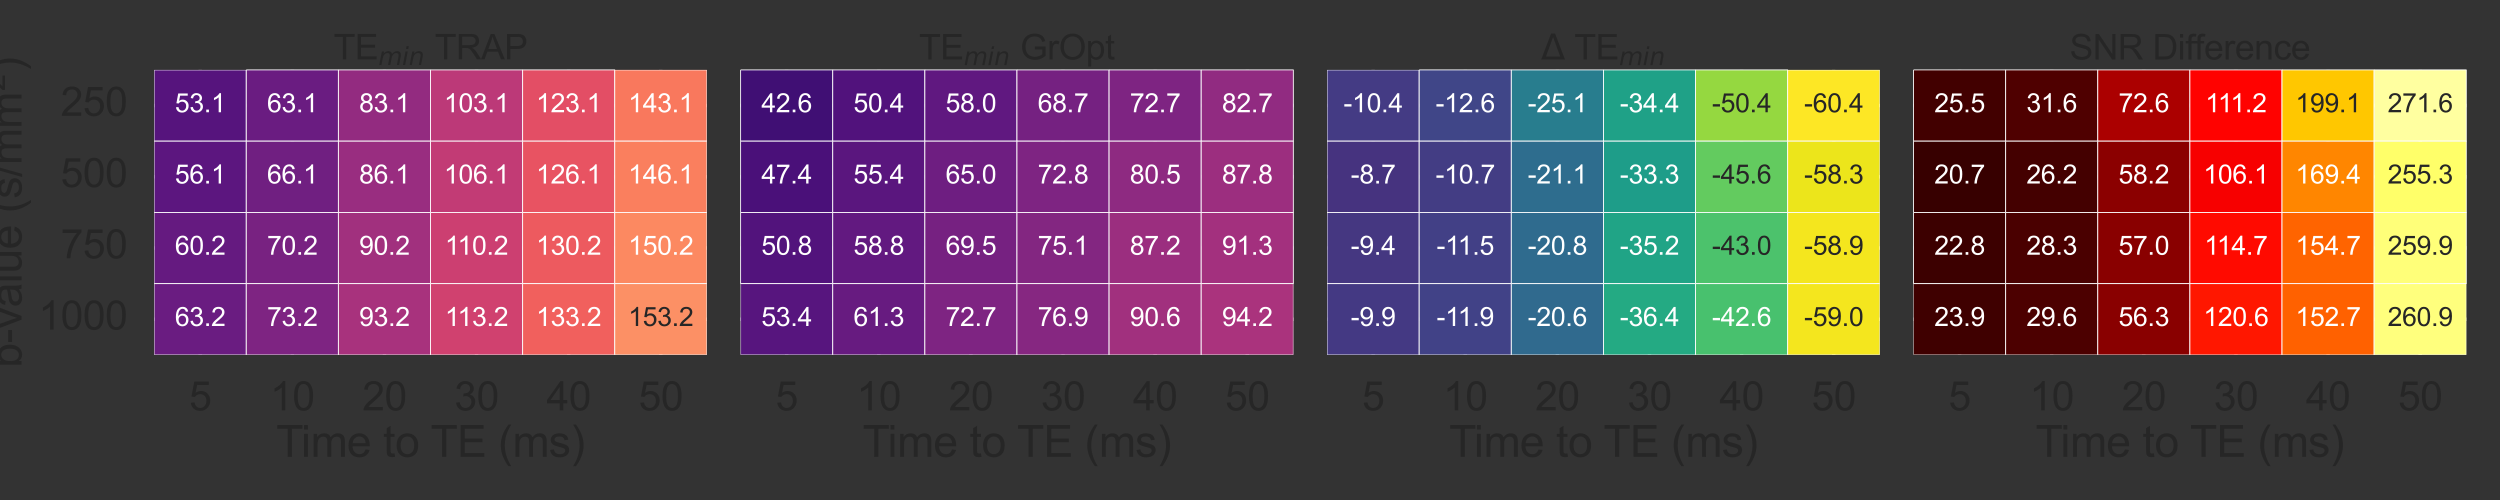 <?xml version="1.0" encoding="utf-8" standalone="no"?>
<!DOCTYPE svg PUBLIC "-//W3C//DTD SVG 1.1//EN"
  "http://www.w3.org/Graphics/SVG/1.1/DTD/svg11.dtd">
<svg xmlns:xlink="http://www.w3.org/1999/xlink" width="1440pt" height="288pt" viewBox="0 0 1440 288" xmlns="http://www.w3.org/2000/svg" version="1.1">
 <rect x="0" y="0" width="1440" height="288" fill="#333333" stroke="none"/>
 <defs>
  <style type="text/css">*{stroke-linejoin: round; stroke-linecap: butt}</style>
 </defs>
 <g id="figure_1">
  <g id="patch_1">
   <path d="M 0 288 
L 1440 288 
L 1440 0 
L 0 0 
L 0 288 
z
" style="fill: none"/>
  </g>
  <g id="axes_1">
   <g id="patch_2">
    <path d="M 88.793 204.42 
L 407.155 204.42 
L 407.155 40.272 
L 88.793 40.272 
L 88.793 204.42 
z
" style="fill: none"/>
   </g>
   <g id="matplotlib.axis_1">
    <g id="xtick_1">
     <g id="line2d_1">
      <path d="M 115.323 204.42 
L 115.323 40.272 
" clip-path="url(#p5b62b076fb)" style="fill: none; stroke: #ffffff; stroke-width: 2; stroke-linecap: round"/>
     </g>
     <g id="text_1">
      <!-- 5 -->
      <g style="fill: #262626" transform="translate(108.928 236.383) scale(0.23 -0.23)">
       <defs>
        <path id="ArialMT-35" d="M 266 1200 
L 856 1250 
Q 922 819 1161 601 
Q 1400 384 1738 384 
Q 2144 384 2425 690 
Q 2706 997 2706 1503 
Q 2706 1984 2436 2262 
Q 2166 2541 1728 2541 
Q 1456 2541 1237 2417 
Q 1019 2294 894 2097 
L 366 2166 
L 809 4519 
L 3088 4519 
L 3088 3981 
L 1259 3981 
L 1013 2750 
Q 1425 3038 1878 3038 
Q 2478 3038 2890 2622 
Q 3303 2206 3303 1553 
Q 3303 931 2941 478 
Q 2500 -78 1738 -78 
Q 1113 -78 717 272 
Q 322 622 266 1200 
z
" transform="scale(0.016)"/>
       </defs>
       <use xlink:href="#ArialMT-35"/>
      </g>
     </g>
    </g>
    <g id="xtick_2">
     <g id="line2d_2">
      <path d="M 168.383 204.42 
L 168.383 40.272 
" clip-path="url(#p5b62b076fb)" style="fill: none; stroke: #ffffff; stroke-width: 2; stroke-linecap: round"/>
     </g>
     <g id="text_2">
      <!-- 10 -->
      <g style="fill: #262626" transform="translate(155.593 236.383) scale(0.23 -0.23)">
       <defs>
        <path id="ArialMT-31" d="M 2384 0 
L 1822 0 
L 1822 3584 
Q 1619 3391 1289 3197 
Q 959 3003 697 2906 
L 697 3450 
Q 1169 3672 1522 3987 
Q 1875 4303 2022 4600 
L 2384 4600 
L 2384 0 
z
" transform="scale(0.016)"/>
        <path id="ArialMT-30" d="M 266 2259 
Q 266 3072 433 3567 
Q 600 4063 929 4331 
Q 1259 4600 1759 4600 
Q 2128 4600 2406 4451 
Q 2684 4303 2865 4023 
Q 3047 3744 3150 3342 
Q 3253 2941 3253 2259 
Q 3253 1453 3087 958 
Q 2922 463 2592 192 
Q 2263 -78 1759 -78 
Q 1097 -78 719 397 
Q 266 969 266 2259 
z
M 844 2259 
Q 844 1131 1108 757 
Q 1372 384 1759 384 
Q 2147 384 2411 759 
Q 2675 1134 2675 2259 
Q 2675 3391 2411 3762 
Q 2147 4134 1753 4134 
Q 1366 4134 1134 3806 
Q 844 3388 844 2259 
z
" transform="scale(0.016)"/>
       </defs>
       <use xlink:href="#ArialMT-31"/>
       <use xlink:href="#ArialMT-30" x="55.615"/>
      </g>
     </g>
    </g>
    <g id="xtick_3">
     <g id="line2d_3">
      <path d="M 221.444 204.42 
L 221.444 40.272 
" clip-path="url(#p5b62b076fb)" style="fill: none; stroke: #ffffff; stroke-width: 2; stroke-linecap: round"/>
     </g>
     <g id="text_3">
      <!-- 20 -->
      <g style="fill: #262626" transform="translate(208.653 236.383) scale(0.23 -0.23)">
       <defs>
        <path id="ArialMT-32" d="M 3222 541 
L 3222 0 
L 194 0 
Q 188 203 259 391 
Q 375 700 629 1000 
Q 884 1300 1366 1694 
Q 2113 2306 2375 2664 
Q 2638 3022 2638 3341 
Q 2638 3675 2398 3904 
Q 2159 4134 1775 4134 
Q 1369 4134 1125 3890 
Q 881 3647 878 3216 
L 300 3275 
Q 359 3922 746 4261 
Q 1134 4600 1788 4600 
Q 2447 4600 2831 4234 
Q 3216 3869 3216 3328 
Q 3216 3053 3103 2787 
Q 2991 2522 2730 2228 
Q 2469 1934 1863 1422 
Q 1356 997 1212 845 
Q 1069 694 975 541 
L 3222 541 
z
" transform="scale(0.016)"/>
       </defs>
       <use xlink:href="#ArialMT-32"/>
       <use xlink:href="#ArialMT-30" x="55.615"/>
      </g>
     </g>
    </g>
    <g id="xtick_4">
     <g id="line2d_4">
      <path d="M 274.504 204.42 
L 274.504 40.272 
" clip-path="url(#p5b62b076fb)" style="fill: none; stroke: #ffffff; stroke-width: 2; stroke-linecap: round"/>
     </g>
     <g id="text_4">
      <!-- 30 -->
      <g style="fill: #262626" transform="translate(261.714 236.383) scale(0.23 -0.23)">
       <defs>
        <path id="ArialMT-33" d="M 269 1209 
L 831 1284 
Q 928 806 1161 595 
Q 1394 384 1728 384 
Q 2125 384 2398 659 
Q 2672 934 2672 1341 
Q 2672 1728 2419 1979 
Q 2166 2231 1775 2231 
Q 1616 2231 1378 2169 
L 1441 2663 
Q 1497 2656 1531 2656 
Q 1891 2656 2178 2843 
Q 2466 3031 2466 3422 
Q 2466 3731 2256 3934 
Q 2047 4138 1716 4138 
Q 1388 4138 1169 3931 
Q 950 3725 888 3313 
L 325 3413 
Q 428 3978 793 4289 
Q 1159 4600 1703 4600 
Q 2078 4600 2393 4439 
Q 2709 4278 2876 4000 
Q 3044 3722 3044 3409 
Q 3044 3113 2884 2869 
Q 2725 2625 2413 2481 
Q 2819 2388 3044 2092 
Q 3269 1797 3269 1353 
Q 3269 753 2831 336 
Q 2394 -81 1725 -81 
Q 1122 -81 723 278 
Q 325 638 269 1209 
z
" transform="scale(0.016)"/>
       </defs>
       <use xlink:href="#ArialMT-33"/>
       <use xlink:href="#ArialMT-30" x="55.615"/>
      </g>
     </g>
    </g>
    <g id="xtick_5">
     <g id="line2d_5">
      <path d="M 327.564 204.42 
L 327.564 40.272 
" clip-path="url(#p5b62b076fb)" style="fill: none; stroke: #ffffff; stroke-width: 2; stroke-linecap: round"/>
     </g>
     <g id="text_5">
      <!-- 40 -->
      <g style="fill: #262626" transform="translate(314.774 236.383) scale(0.23 -0.23)">
       <defs>
        <path id="ArialMT-34" d="M 2069 0 
L 2069 1097 
L 81 1097 
L 81 1613 
L 2172 4581 
L 2631 4581 
L 2631 1613 
L 3250 1613 
L 3250 1097 
L 2631 1097 
L 2631 0 
L 2069 0 
z
M 2069 1613 
L 2069 3678 
L 634 1613 
L 2069 1613 
z
" transform="scale(0.016)"/>
       </defs>
       <use xlink:href="#ArialMT-34"/>
       <use xlink:href="#ArialMT-30" x="55.615"/>
      </g>
     </g>
    </g>
    <g id="xtick_6">
     <g id="line2d_6">
      <path d="M 380.624 204.42 
L 380.624 40.272 
" clip-path="url(#p5b62b076fb)" style="fill: none; stroke: #ffffff; stroke-width: 2; stroke-linecap: round"/>
     </g>
     <g id="text_6">
      <!-- 50 -->
      <g style="fill: #262626" transform="translate(367.834 236.383) scale(0.23 -0.23)">
       <use xlink:href="#ArialMT-35"/>
       <use xlink:href="#ArialMT-30" x="55.615"/>
      </g>
     </g>
    </g>
    <g id="text_7">
     <!-- Time to TE (ms) -->
     <g style="fill: #262626" transform="translate(159.085 263.153) scale(0.25 -0.25)">
      <defs>
       <path id="ArialMT-54" d="M 1659 0 
L 1659 4041 
L 150 4041 
L 150 4581 
L 3781 4581 
L 3781 4041 
L 2266 4041 
L 2266 0 
L 1659 0 
z
" transform="scale(0.016)"/>
       <path id="ArialMT-69" d="M 425 3934 
L 425 4581 
L 988 4581 
L 988 3934 
L 425 3934 
z
M 425 0 
L 425 3319 
L 988 3319 
L 988 0 
L 425 0 
z
" transform="scale(0.016)"/>
       <path id="ArialMT-6d" d="M 422 0 
L 422 3319 
L 925 3319 
L 925 2853 
Q 1081 3097 1340 3245 
Q 1600 3394 1931 3394 
Q 2300 3394 2536 3241 
Q 2772 3088 2869 2813 
Q 3263 3394 3894 3394 
Q 4388 3394 4653 3120 
Q 4919 2847 4919 2278 
L 4919 0 
L 4359 0 
L 4359 2091 
Q 4359 2428 4304 2576 
Q 4250 2725 4106 2815 
Q 3963 2906 3769 2906 
Q 3419 2906 3187 2673 
Q 2956 2441 2956 1928 
L 2956 0 
L 2394 0 
L 2394 2156 
Q 2394 2531 2256 2718 
Q 2119 2906 1806 2906 
Q 1569 2906 1367 2781 
Q 1166 2656 1075 2415 
Q 984 2175 984 1722 
L 984 0 
L 422 0 
z
" transform="scale(0.016)"/>
       <path id="ArialMT-65" d="M 2694 1069 
L 3275 997 
Q 3138 488 2766 206 
Q 2394 -75 1816 -75 
Q 1088 -75 661 373 
Q 234 822 234 1631 
Q 234 2469 665 2931 
Q 1097 3394 1784 3394 
Q 2450 3394 2872 2941 
Q 3294 2488 3294 1666 
Q 3294 1616 3291 1516 
L 816 1516 
Q 847 969 1125 678 
Q 1403 388 1819 388 
Q 2128 388 2347 550 
Q 2566 713 2694 1069 
z
M 847 1978 
L 2700 1978 
Q 2663 2397 2488 2606 
Q 2219 2931 1791 2931 
Q 1403 2931 1139 2672 
Q 875 2413 847 1978 
z
" transform="scale(0.016)"/>
       <path id="ArialMT-20" transform="scale(0.016)"/>
       <path id="ArialMT-74" d="M 1650 503 
L 1731 6 
Q 1494 -44 1306 -44 
Q 1000 -44 831 53 
Q 663 150 594 308 
Q 525 466 525 972 
L 525 2881 
L 113 2881 
L 113 3319 
L 525 3319 
L 525 4141 
L 1084 4478 
L 1084 3319 
L 1650 3319 
L 1650 2881 
L 1084 2881 
L 1084 941 
Q 1084 700 1114 631 
Q 1144 563 1211 522 
Q 1278 481 1403 481 
Q 1497 481 1650 503 
z
" transform="scale(0.016)"/>
       <path id="ArialMT-6f" d="M 213 1659 
Q 213 2581 725 3025 
Q 1153 3394 1769 3394 
Q 2453 3394 2887 2945 
Q 3322 2497 3322 1706 
Q 3322 1066 3130 698 
Q 2938 331 2570 128 
Q 2203 -75 1769 -75 
Q 1072 -75 642 372 
Q 213 819 213 1659 
z
M 791 1659 
Q 791 1022 1069 705 
Q 1347 388 1769 388 
Q 2188 388 2466 706 
Q 2744 1025 2744 1678 
Q 2744 2294 2464 2611 
Q 2184 2928 1769 2928 
Q 1347 2928 1069 2612 
Q 791 2297 791 1659 
z
" transform="scale(0.016)"/>
       <path id="ArialMT-45" d="M 506 0 
L 506 4581 
L 3819 4581 
L 3819 4041 
L 1113 4041 
L 1113 2638 
L 3647 2638 
L 3647 2100 
L 1113 2100 
L 1113 541 
L 3925 541 
L 3925 0 
L 506 0 
z
" transform="scale(0.016)"/>
       <path id="ArialMT-28" d="M 1497 -1347 
Q 1031 -759 709 28 
Q 388 816 388 1659 
Q 388 2403 628 3084 
Q 909 3875 1497 4659 
L 1900 4659 
Q 1522 4009 1400 3731 
Q 1209 3300 1100 2831 
Q 966 2247 966 1656 
Q 966 153 1900 -1347 
L 1497 -1347 
z
" transform="scale(0.016)"/>
       <path id="ArialMT-73" d="M 197 991 
L 753 1078 
Q 800 744 1014 566 
Q 1228 388 1613 388 
Q 2000 388 2187 545 
Q 2375 703 2375 916 
Q 2375 1106 2209 1216 
Q 2094 1291 1634 1406 
Q 1016 1563 777 1677 
Q 538 1791 414 1992 
Q 291 2194 291 2438 
Q 291 2659 392 2848 
Q 494 3038 669 3163 
Q 800 3259 1026 3326 
Q 1253 3394 1513 3394 
Q 1903 3394 2198 3281 
Q 2494 3169 2634 2976 
Q 2775 2784 2828 2463 
L 2278 2388 
Q 2241 2644 2061 2787 
Q 1881 2931 1553 2931 
Q 1166 2931 1000 2803 
Q 834 2675 834 2503 
Q 834 2394 903 2306 
Q 972 2216 1119 2156 
Q 1203 2125 1616 2013 
Q 2213 1853 2448 1751 
Q 2684 1650 2818 1456 
Q 2953 1263 2953 975 
Q 2953 694 2789 445 
Q 2625 197 2315 61 
Q 2006 -75 1616 -75 
Q 969 -75 630 194 
Q 291 463 197 991 
z
" transform="scale(0.016)"/>
       <path id="ArialMT-29" d="M 791 -1347 
L 388 -1347 
Q 1322 153 1322 1656 
Q 1322 2244 1188 2822 
Q 1081 3291 891 3722 
Q 769 4003 388 4659 
L 791 4659 
Q 1378 3875 1659 3084 
Q 1900 2403 1900 1659 
Q 1900 816 1576 28 
Q 1253 -759 791 -1347 
z
" transform="scale(0.016)"/>
      </defs>
      <use xlink:href="#ArialMT-54"/>
      <use xlink:href="#ArialMT-69" x="57.334"/>
      <use xlink:href="#ArialMT-6d" x="79.551"/>
      <use xlink:href="#ArialMT-65" x="162.852"/>
      <use xlink:href="#ArialMT-20" x="218.467"/>
      <use xlink:href="#ArialMT-74" x="246.25"/>
      <use xlink:href="#ArialMT-6f" x="274.033"/>
      <use xlink:href="#ArialMT-20" x="329.648"/>
      <use xlink:href="#ArialMT-54" x="355.682"/>
      <use xlink:href="#ArialMT-45" x="416.766"/>
      <use xlink:href="#ArialMT-20" x="483.465"/>
      <use xlink:href="#ArialMT-28" x="511.248"/>
      <use xlink:href="#ArialMT-6d" x="544.549"/>
      <use xlink:href="#ArialMT-73" x="627.85"/>
      <use xlink:href="#ArialMT-29" x="677.85"/>
     </g>
    </g>
   </g>
   <g id="matplotlib.axis_2">
    <g id="ytick_1">
     <g id="line2d_7">
      <path d="M 88.793 60.791 
L 407.155 60.791 
" clip-path="url(#p5b62b076fb)" style="fill: none; stroke: #ffffff; stroke-width: 2; stroke-linecap: round"/>
     </g>
     <g id="text_8">
      <!-- 250 -->
      <g style="fill: #262626" transform="translate(34.922 66.736) scale(0.23 -0.23)">
       <use xlink:href="#ArialMT-32"/>
       <use xlink:href="#ArialMT-35" x="55.615"/>
       <use xlink:href="#ArialMT-30" x="111.23"/>
      </g>
     </g>
    </g>
    <g id="ytick_2">
     <g id="line2d_8">
      <path d="M 88.793 101.828 
L 407.155 101.828 
" clip-path="url(#p5b62b076fb)" style="fill: none; stroke: #ffffff; stroke-width: 2; stroke-linecap: round"/>
     </g>
     <g id="text_9">
      <!-- 500 -->
      <g style="fill: #262626" transform="translate(34.922 107.773) scale(0.23 -0.23)">
       <use xlink:href="#ArialMT-35"/>
       <use xlink:href="#ArialMT-30" x="55.615"/>
       <use xlink:href="#ArialMT-30" x="111.23"/>
      </g>
     </g>
    </g>
    <g id="ytick_3">
     <g id="line2d_9">
      <path d="M 88.793 142.864 
L 407.155 142.864 
" clip-path="url(#p5b62b076fb)" style="fill: none; stroke: #ffffff; stroke-width: 2; stroke-linecap: round"/>
     </g>
     <g id="text_10">
      <!-- 750 -->
      <g style="fill: #262626" transform="translate(34.922 148.81) scale(0.23 -0.23)">
       <defs>
        <path id="ArialMT-37" d="M 303 3981 
L 303 4522 
L 3269 4522 
L 3269 4084 
Q 2831 3619 2401 2847 
Q 1972 2075 1738 1259 
Q 1569 684 1522 0 
L 944 0 
Q 953 541 1156 1306 
Q 1359 2072 1739 2783 
Q 2119 3494 2547 3981 
L 303 3981 
z
" transform="scale(0.016)"/>
       </defs>
       <use xlink:href="#ArialMT-37"/>
       <use xlink:href="#ArialMT-35" x="55.615"/>
       <use xlink:href="#ArialMT-30" x="111.23"/>
      </g>
     </g>
    </g>
    <g id="ytick_4">
     <g id="line2d_10">
      <path d="M 88.793 183.901 
L 407.155 183.901 
" clip-path="url(#p5b62b076fb)" style="fill: none; stroke: #ffffff; stroke-width: 2; stroke-linecap: round"/>
     </g>
     <g id="text_11">
      <!-- 1000 -->
      <g style="fill: #262626" transform="translate(22.132 189.847) scale(0.23 -0.23)">
       <use xlink:href="#ArialMT-31"/>
       <use xlink:href="#ArialMT-30" x="55.615"/>
       <use xlink:href="#ArialMT-30" x="111.23"/>
       <use xlink:href="#ArialMT-30" x="166.846"/>
      </g>
     </g>
    </g>
    <g id="text_12">
     <!-- b-value (s/mm$^2$) -->
     <g style="fill: #262626" transform="translate(12.632 211.721) rotate(-90) scale(0.25 -0.25)">
      <defs>
       <path id="ArialMT-62" d="M 941 0 
L 419 0 
L 419 4581 
L 981 4581 
L 981 2947 
Q 1338 3394 1891 3394 
Q 2197 3394 2470 3270 
Q 2744 3147 2920 2923 
Q 3097 2700 3197 2384 
Q 3297 2069 3297 1709 
Q 3297 856 2875 390 
Q 2453 -75 1863 -75 
Q 1275 -75 941 416 
L 941 0 
z
M 934 1684 
Q 934 1088 1097 822 
Q 1363 388 1816 388 
Q 2184 388 2453 708 
Q 2722 1028 2722 1663 
Q 2722 2313 2464 2622 
Q 2206 2931 1841 2931 
Q 1472 2931 1203 2611 
Q 934 2291 934 1684 
z
" transform="scale(0.016)"/>
       <path id="ArialMT-2d" d="M 203 1375 
L 203 1941 
L 1931 1941 
L 1931 1375 
L 203 1375 
z
" transform="scale(0.016)"/>
       <path id="ArialMT-76" d="M 1344 0 
L 81 3319 
L 675 3319 
L 1388 1331 
Q 1503 1009 1600 663 
Q 1675 925 1809 1294 
L 2547 3319 
L 3125 3319 
L 1869 0 
L 1344 0 
z
" transform="scale(0.016)"/>
       <path id="ArialMT-61" d="M 2588 409 
Q 2275 144 1986 34 
Q 1697 -75 1366 -75 
Q 819 -75 525 192 
Q 231 459 231 875 
Q 231 1119 342 1320 
Q 453 1522 633 1644 
Q 813 1766 1038 1828 
Q 1203 1872 1538 1913 
Q 2219 1994 2541 2106 
Q 2544 2222 2544 2253 
Q 2544 2597 2384 2738 
Q 2169 2928 1744 2928 
Q 1347 2928 1158 2789 
Q 969 2650 878 2297 
L 328 2372 
Q 403 2725 575 2942 
Q 747 3159 1072 3276 
Q 1397 3394 1825 3394 
Q 2250 3394 2515 3294 
Q 2781 3194 2906 3042 
Q 3031 2891 3081 2659 
Q 3109 2516 3109 2141 
L 3109 1391 
Q 3109 606 3145 398 
Q 3181 191 3288 0 
L 2700 0 
Q 2613 175 2588 409 
z
M 2541 1666 
Q 2234 1541 1622 1453 
Q 1275 1403 1131 1340 
Q 988 1278 909 1158 
Q 831 1038 831 891 
Q 831 666 1001 516 
Q 1172 366 1500 366 
Q 1825 366 2078 508 
Q 2331 650 2450 897 
Q 2541 1088 2541 1459 
L 2541 1666 
z
" transform="scale(0.016)"/>
       <path id="ArialMT-6c" d="M 409 0 
L 409 4581 
L 972 4581 
L 972 0 
L 409 0 
z
" transform="scale(0.016)"/>
       <path id="ArialMT-75" d="M 2597 0 
L 2597 488 
Q 2209 -75 1544 -75 
Q 1250 -75 995 37 
Q 741 150 617 320 
Q 494 491 444 738 
Q 409 903 409 1263 
L 409 3319 
L 972 3319 
L 972 1478 
Q 972 1038 1006 884 
Q 1059 663 1231 536 
Q 1403 409 1656 409 
Q 1909 409 2131 539 
Q 2353 669 2445 892 
Q 2538 1116 2538 1541 
L 2538 3319 
L 3100 3319 
L 3100 0 
L 2597 0 
z
" transform="scale(0.016)"/>
       <path id="ArialMT-2f" d="M 0 -78 
L 1328 4659 
L 1778 4659 
L 453 -78 
L 0 -78 
z
" transform="scale(0.016)"/>
       <path id="DejaVuSans-32" d="M 1228 531 
L 3431 531 
L 3431 0 
L 469 0 
L 469 531 
Q 828 903 1448 1529 
Q 2069 2156 2228 2338 
Q 2531 2678 2651 2914 
Q 2772 3150 2772 3378 
Q 2772 3750 2511 3984 
Q 2250 4219 1831 4219 
Q 1534 4219 1204 4116 
Q 875 4013 500 3803 
L 500 4441 
Q 881 4594 1212 4672 
Q 1544 4750 1819 4750 
Q 2544 4750 2975 4387 
Q 3406 4025 3406 3419 
Q 3406 3131 3298 2873 
Q 3191 2616 2906 2266 
Q 2828 2175 2409 1742 
Q 1991 1309 1228 531 
z
" transform="scale(0.016)"/>
      </defs>
      <use xlink:href="#ArialMT-62" transform="translate(0 0.766)"/>
      <use xlink:href="#ArialMT-2d" transform="translate(55.615 0.766)"/>
      <use xlink:href="#ArialMT-76" transform="translate(88.916 0.766)"/>
      <use xlink:href="#ArialMT-61" transform="translate(138.916 0.766)"/>
      <use xlink:href="#ArialMT-6c" transform="translate(194.531 0.766)"/>
      <use xlink:href="#ArialMT-75" transform="translate(216.748 0.766)"/>
      <use xlink:href="#ArialMT-65" transform="translate(272.363 0.766)"/>
      <use xlink:href="#ArialMT-20" transform="translate(327.979 0.766)"/>
      <use xlink:href="#ArialMT-28" transform="translate(355.762 0.766)"/>
      <use xlink:href="#ArialMT-73" transform="translate(389.062 0.766)"/>
      <use xlink:href="#ArialMT-2f" transform="translate(439.062 0.766)"/>
      <use xlink:href="#ArialMT-6d" transform="translate(466.846 0.766)"/>
      <use xlink:href="#ArialMT-6d" transform="translate(550.146 0.766)"/>
      <use xlink:href="#DejaVuSans-32" transform="translate(634.404 39.047) scale(0.7)"/>
      <use xlink:href="#ArialMT-29" transform="translate(681.675 0.766)"/>
     </g>
    </g>
   </g>
   <g id="QuadMesh_1">
    <path d="M 88.793 40.272 
L 141.853 40.272 
L 141.853 81.309 
L 88.793 81.309 
L 88.793 40.272 
" clip-path="url(#p5b62b076fb)" style="fill: #56147d; stroke: #ffffff; stroke-width: 0.5"/>
    <path d="M 141.853 40.272 
L 194.913 40.272 
L 194.913 81.309 
L 141.853 81.309 
L 141.853 40.272 
" clip-path="url(#p5b62b076fb)" style="fill: #6a1c81; stroke: #ffffff; stroke-width: 0.5"/>
    <path d="M 194.913 40.272 
L 247.974 40.272 
L 247.974 81.309 
L 194.913 81.309 
L 194.913 40.272 
" clip-path="url(#p5b62b076fb)" style="fill: #932b80; stroke: #ffffff; stroke-width: 0.5"/>
    <path d="M 247.974 40.272 
L 301.034 40.272 
L 301.034 81.309 
L 247.974 81.309 
L 247.974 40.272 
" clip-path="url(#p5b62b076fb)" style="fill: #bc3978; stroke: #ffffff; stroke-width: 0.5"/>
    <path d="M 301.034 40.272 
L 354.094 40.272 
L 354.094 81.309 
L 301.034 81.309 
L 301.034 40.272 
" clip-path="url(#p5b62b076fb)" style="fill: #e34e65; stroke: #ffffff; stroke-width: 0.5"/>
    <path d="M 354.094 40.272 
L 407.155 40.272 
L 407.155 81.309 
L 354.094 81.309 
L 354.094 40.272 
" clip-path="url(#p5b62b076fb)" style="fill: #f9785d; stroke: #ffffff; stroke-width: 0.5"/>
    <path d="M 88.793 81.309 
L 141.853 81.309 
L 141.853 122.346 
L 88.793 122.346 
L 88.793 81.309 
" clip-path="url(#p5b62b076fb)" style="fill: #5c167f; stroke: #ffffff; stroke-width: 0.5"/>
    <path d="M 141.853 81.309 
L 194.913 81.309 
L 194.913 122.346 
L 141.853 122.346 
L 141.853 81.309 
" clip-path="url(#p5b62b076fb)" style="fill: #701f81; stroke: #ffffff; stroke-width: 0.5"/>
    <path d="M 194.913 81.309 
L 247.974 81.309 
L 247.974 122.346 
L 194.913 122.346 
L 194.913 81.309 
" clip-path="url(#p5b62b076fb)" style="fill: #992d80; stroke: #ffffff; stroke-width: 0.5"/>
    <path d="M 247.974 81.309 
L 301.034 81.309 
L 301.034 122.346 
L 247.974 122.346 
L 247.974 81.309 
" clip-path="url(#p5b62b076fb)" style="fill: #c23b75; stroke: #ffffff; stroke-width: 0.5"/>
    <path d="M 301.034 81.309 
L 354.094 81.309 
L 354.094 122.346 
L 301.034 122.346 
L 301.034 81.309 
" clip-path="url(#p5b62b076fb)" style="fill: #e85362; stroke: #ffffff; stroke-width: 0.5"/>
    <path d="M 354.094 81.309 
L 407.155 81.309 
L 407.155 122.346 
L 354.094 122.346 
L 354.094 81.309 
" clip-path="url(#p5b62b076fb)" style="fill: #fa7f5e; stroke: #ffffff; stroke-width: 0.5"/>
    <path d="M 88.793 122.346 
L 141.853 122.346 
L 141.853 163.383 
L 88.793 163.383 
L 88.793 122.346 
" clip-path="url(#p5b62b076fb)" style="fill: #651a80; stroke: #ffffff; stroke-width: 0.5"/>
    <path d="M 141.853 122.346 
L 194.913 122.346 
L 194.913 163.383 
L 141.853 163.383 
L 141.853 122.346 
" clip-path="url(#p5b62b076fb)" style="fill: #782281; stroke: #ffffff; stroke-width: 0.5"/>
    <path d="M 194.913 122.346 
L 247.974 122.346 
L 247.974 163.383 
L 194.913 163.383 
L 194.913 122.346 
" clip-path="url(#p5b62b076fb)" style="fill: #a1307e; stroke: #ffffff; stroke-width: 0.5"/>
    <path d="M 247.974 122.346 
L 301.034 122.346 
L 301.034 163.383 
L 247.974 163.383 
L 247.974 122.346 
" clip-path="url(#p5b62b076fb)" style="fill: #cc3f71; stroke: #ffffff; stroke-width: 0.5"/>
    <path d="M 301.034 122.346 
L 354.094 122.346 
L 354.094 163.383 
L 301.034 163.383 
L 301.034 122.346 
" clip-path="url(#p5b62b076fb)" style="fill: #ed5a5f; stroke: #ffffff; stroke-width: 0.5"/>
    <path d="M 354.094 122.346 
L 407.155 122.346 
L 407.155 163.383 
L 354.094 163.383 
L 354.094 122.346 
" clip-path="url(#p5b62b076fb)" style="fill: #fc8961; stroke: #ffffff; stroke-width: 0.5"/>
    <path d="M 88.793 163.383 
L 141.853 163.383 
L 141.853 204.42 
L 88.793 204.42 
L 88.793 163.383 
" clip-path="url(#p5b62b076fb)" style="fill: #6a1c81; stroke: #ffffff; stroke-width: 0.5"/>
    <path d="M 141.853 163.383 
L 194.913 163.383 
L 194.913 204.42 
L 141.853 204.42 
L 141.853 163.383 
" clip-path="url(#p5b62b076fb)" style="fill: #7e2482; stroke: #ffffff; stroke-width: 0.5"/>
    <path d="M 194.913 163.383 
L 247.974 163.383 
L 247.974 204.42 
L 194.913 204.42 
L 194.913 163.383 
" clip-path="url(#p5b62b076fb)" style="fill: #a8327d; stroke: #ffffff; stroke-width: 0.5"/>
    <path d="M 247.974 163.383 
L 301.034 163.383 
L 301.034 204.42 
L 247.974 204.42 
L 247.974 163.383 
" clip-path="url(#p5b62b076fb)" style="fill: #d0416f; stroke: #ffffff; stroke-width: 0.5"/>
    <path d="M 301.034 163.383 
L 354.094 163.383 
L 354.094 204.42 
L 301.034 204.42 
L 301.034 163.383 
" clip-path="url(#p5b62b076fb)" style="fill: #f1605d; stroke: #ffffff; stroke-width: 0.5"/>
    <path d="M 354.094 163.383 
L 407.155 163.383 
L 407.155 204.42 
L 354.094 204.42 
L 354.094 163.383 
" clip-path="url(#p5b62b076fb)" style="fill: #fc9065; stroke: #ffffff; stroke-width: 0.5"/>
   </g>
   <g id="text_13">
    <!-- 53.1 -->
    <g style="fill: #ffffff" transform="translate(100.727 64.668) scale(0.15 -0.15)">
     <defs>
      <path id="ArialMT-2e" d="M 581 0 
L 581 641 
L 1222 641 
L 1222 0 
L 581 0 
z
" transform="scale(0.016)"/>
     </defs>
     <use xlink:href="#ArialMT-35"/>
     <use xlink:href="#ArialMT-33" x="55.615"/>
     <use xlink:href="#ArialMT-2e" x="111.23"/>
     <use xlink:href="#ArialMT-31" x="139.014"/>
    </g>
   </g>
   <g id="text_14">
    <!-- 63.1 -->
    <g style="fill: #ffffff" transform="translate(153.788 64.668) scale(0.15 -0.15)">
     <defs>
      <path id="ArialMT-36" d="M 3184 3459 
L 2625 3416 
Q 2550 3747 2413 3897 
Q 2184 4138 1850 4138 
Q 1581 4138 1378 3988 
Q 1113 3794 959 3422 
Q 806 3050 800 2363 
Q 1003 2672 1297 2822 
Q 1591 2972 1913 2972 
Q 2475 2972 2870 2558 
Q 3266 2144 3266 1488 
Q 3266 1056 3080 686 
Q 2894 316 2569 119 
Q 2244 -78 1831 -78 
Q 1128 -78 684 439 
Q 241 956 241 2144 
Q 241 3472 731 4075 
Q 1159 4600 1884 4600 
Q 2425 4600 2770 4297 
Q 3116 3994 3184 3459 
z
M 888 1484 
Q 888 1194 1011 928 
Q 1134 663 1356 523 
Q 1578 384 1822 384 
Q 2178 384 2434 671 
Q 2691 959 2691 1453 
Q 2691 1928 2437 2201 
Q 2184 2475 1800 2475 
Q 1419 2475 1153 2201 
Q 888 1928 888 1484 
z
" transform="scale(0.016)"/>
     </defs>
     <use xlink:href="#ArialMT-36"/>
     <use xlink:href="#ArialMT-33" x="55.615"/>
     <use xlink:href="#ArialMT-2e" x="111.23"/>
     <use xlink:href="#ArialMT-31" x="139.014"/>
    </g>
   </g>
   <g id="text_15">
    <!-- 83.1 -->
    <g style="fill: #ffffff" transform="translate(206.848 64.668) scale(0.15 -0.15)">
     <defs>
      <path id="ArialMT-38" d="M 1131 2484 
Q 781 2613 612 2850 
Q 444 3088 444 3419 
Q 444 3919 803 4259 
Q 1163 4600 1759 4600 
Q 2359 4600 2725 4251 
Q 3091 3903 3091 3403 
Q 3091 3084 2923 2848 
Q 2756 2613 2416 2484 
Q 2838 2347 3058 2040 
Q 3278 1734 3278 1309 
Q 3278 722 2862 322 
Q 2447 -78 1769 -78 
Q 1091 -78 675 323 
Q 259 725 259 1325 
Q 259 1772 486 2073 
Q 713 2375 1131 2484 
z
M 1019 3438 
Q 1019 3113 1228 2906 
Q 1438 2700 1772 2700 
Q 2097 2700 2305 2904 
Q 2513 3109 2513 3406 
Q 2513 3716 2298 3927 
Q 2084 4138 1766 4138 
Q 1444 4138 1231 3931 
Q 1019 3725 1019 3438 
z
M 838 1322 
Q 838 1081 952 856 
Q 1066 631 1291 507 
Q 1516 384 1775 384 
Q 2178 384 2440 643 
Q 2703 903 2703 1303 
Q 2703 1709 2433 1975 
Q 2163 2241 1756 2241 
Q 1359 2241 1098 1978 
Q 838 1716 838 1322 
z
" transform="scale(0.016)"/>
     </defs>
     <use xlink:href="#ArialMT-38"/>
     <use xlink:href="#ArialMT-33" x="55.615"/>
     <use xlink:href="#ArialMT-2e" x="111.23"/>
     <use xlink:href="#ArialMT-31" x="139.014"/>
    </g>
   </g>
   <g id="text_16">
    <!-- 103.1 -->
    <g style="fill: #ffffff" transform="translate(255.737 64.668) scale(0.15 -0.15)">
     <use xlink:href="#ArialMT-31"/>
     <use xlink:href="#ArialMT-30" x="55.615"/>
     <use xlink:href="#ArialMT-33" x="111.23"/>
     <use xlink:href="#ArialMT-2e" x="166.846"/>
     <use xlink:href="#ArialMT-31" x="194.629"/>
    </g>
   </g>
   <g id="text_17">
    <!-- 123.1 -->
    <g style="fill: #ffffff" transform="translate(308.798 64.668) scale(0.15 -0.15)">
     <use xlink:href="#ArialMT-31"/>
     <use xlink:href="#ArialMT-32" x="55.615"/>
     <use xlink:href="#ArialMT-33" x="111.23"/>
     <use xlink:href="#ArialMT-2e" x="166.846"/>
     <use xlink:href="#ArialMT-31" x="194.629"/>
    </g>
   </g>
   <g id="text_18">
    <!-- 143.1 -->
    <g style="fill: #ffffff" transform="translate(361.858 64.668) scale(0.15 -0.15)">
     <use xlink:href="#ArialMT-31"/>
     <use xlink:href="#ArialMT-34" x="55.615"/>
     <use xlink:href="#ArialMT-33" x="111.23"/>
     <use xlink:href="#ArialMT-2e" x="166.846"/>
     <use xlink:href="#ArialMT-31" x="194.629"/>
    </g>
   </g>
   <g id="text_19">
    <!-- 56.1 -->
    <g style="fill: #ffffff" transform="translate(100.727 105.705) scale(0.15 -0.15)">
     <use xlink:href="#ArialMT-35"/>
     <use xlink:href="#ArialMT-36" x="55.615"/>
     <use xlink:href="#ArialMT-2e" x="111.23"/>
     <use xlink:href="#ArialMT-31" x="139.014"/>
    </g>
   </g>
   <g id="text_20">
    <!-- 66.1 -->
    <g style="fill: #ffffff" transform="translate(153.788 105.705) scale(0.15 -0.15)">
     <use xlink:href="#ArialMT-36"/>
     <use xlink:href="#ArialMT-36" x="55.615"/>
     <use xlink:href="#ArialMT-2e" x="111.23"/>
     <use xlink:href="#ArialMT-31" x="139.014"/>
    </g>
   </g>
   <g id="text_21">
    <!-- 86.1 -->
    <g style="fill: #ffffff" transform="translate(206.848 105.705) scale(0.15 -0.15)">
     <use xlink:href="#ArialMT-38"/>
     <use xlink:href="#ArialMT-36" x="55.615"/>
     <use xlink:href="#ArialMT-2e" x="111.23"/>
     <use xlink:href="#ArialMT-31" x="139.014"/>
    </g>
   </g>
   <g id="text_22">
    <!-- 106.1 -->
    <g style="fill: #ffffff" transform="translate(255.737 105.705) scale(0.15 -0.15)">
     <use xlink:href="#ArialMT-31"/>
     <use xlink:href="#ArialMT-30" x="55.615"/>
     <use xlink:href="#ArialMT-36" x="111.23"/>
     <use xlink:href="#ArialMT-2e" x="166.846"/>
     <use xlink:href="#ArialMT-31" x="194.629"/>
    </g>
   </g>
   <g id="text_23">
    <!-- 126.1 -->
    <g style="fill: #ffffff" transform="translate(308.798 105.705) scale(0.15 -0.15)">
     <use xlink:href="#ArialMT-31"/>
     <use xlink:href="#ArialMT-32" x="55.615"/>
     <use xlink:href="#ArialMT-36" x="111.23"/>
     <use xlink:href="#ArialMT-2e" x="166.846"/>
     <use xlink:href="#ArialMT-31" x="194.629"/>
    </g>
   </g>
   <g id="text_24">
    <!-- 146.1 -->
    <g style="fill: #ffffff" transform="translate(361.858 105.705) scale(0.15 -0.15)">
     <use xlink:href="#ArialMT-31"/>
     <use xlink:href="#ArialMT-34" x="55.615"/>
     <use xlink:href="#ArialMT-36" x="111.23"/>
     <use xlink:href="#ArialMT-2e" x="166.846"/>
     <use xlink:href="#ArialMT-31" x="194.629"/>
    </g>
   </g>
   <g id="text_25">
    <!-- 60.2 -->
    <g style="fill: #ffffff" transform="translate(100.727 146.742) scale(0.15 -0.15)">
     <use xlink:href="#ArialMT-36"/>
     <use xlink:href="#ArialMT-30" x="55.615"/>
     <use xlink:href="#ArialMT-2e" x="111.23"/>
     <use xlink:href="#ArialMT-32" x="139.014"/>
    </g>
   </g>
   <g id="text_26">
    <!-- 70.2 -->
    <g style="fill: #ffffff" transform="translate(153.788 146.742) scale(0.15 -0.15)">
     <use xlink:href="#ArialMT-37"/>
     <use xlink:href="#ArialMT-30" x="55.615"/>
     <use xlink:href="#ArialMT-2e" x="111.23"/>
     <use xlink:href="#ArialMT-32" x="139.014"/>
    </g>
   </g>
   <g id="text_27">
    <!-- 90.2 -->
    <g style="fill: #ffffff" transform="translate(206.848 146.742) scale(0.15 -0.15)">
     <defs>
      <path id="ArialMT-39" d="M 350 1059 
L 891 1109 
Q 959 728 1153 556 
Q 1347 384 1650 384 
Q 1909 384 2104 503 
Q 2300 622 2425 820 
Q 2550 1019 2634 1356 
Q 2719 1694 2719 2044 
Q 2719 2081 2716 2156 
Q 2547 1888 2255 1720 
Q 1963 1553 1622 1553 
Q 1053 1553 659 1965 
Q 266 2378 266 3053 
Q 266 3750 677 4175 
Q 1088 4600 1706 4600 
Q 2153 4600 2523 4359 
Q 2894 4119 3086 3673 
Q 3278 3228 3278 2384 
Q 3278 1506 3087 986 
Q 2897 466 2520 194 
Q 2144 -78 1638 -78 
Q 1100 -78 759 220 
Q 419 519 350 1059 
z
M 2653 3081 
Q 2653 3566 2395 3850 
Q 2138 4134 1775 4134 
Q 1400 4134 1122 3828 
Q 844 3522 844 3034 
Q 844 2597 1108 2323 
Q 1372 2050 1759 2050 
Q 2150 2050 2401 2323 
Q 2653 2597 2653 3081 
z
" transform="scale(0.016)"/>
     </defs>
     <use xlink:href="#ArialMT-39"/>
     <use xlink:href="#ArialMT-30" x="55.615"/>
     <use xlink:href="#ArialMT-2e" x="111.23"/>
     <use xlink:href="#ArialMT-32" x="139.014"/>
    </g>
   </g>
   <g id="text_28">
    <!-- 110.2 -->
    <g style="fill: #ffffff" transform="translate(256.291 146.742) scale(0.15 -0.15)">
     <use xlink:href="#ArialMT-31"/>
     <use xlink:href="#ArialMT-31" x="48.24"/>
     <use xlink:href="#ArialMT-30" x="103.855"/>
     <use xlink:href="#ArialMT-2e" x="159.471"/>
     <use xlink:href="#ArialMT-32" x="187.254"/>
    </g>
   </g>
   <g id="text_29">
    <!-- 130.2 -->
    <g style="fill: #ffffff" transform="translate(308.798 146.742) scale(0.15 -0.15)">
     <use xlink:href="#ArialMT-31"/>
     <use xlink:href="#ArialMT-33" x="55.615"/>
     <use xlink:href="#ArialMT-30" x="111.23"/>
     <use xlink:href="#ArialMT-2e" x="166.846"/>
     <use xlink:href="#ArialMT-32" x="194.629"/>
    </g>
   </g>
   <g id="text_30">
    <!-- 150.2 -->
    <g style="fill: #ffffff" transform="translate(361.858 146.742) scale(0.15 -0.15)">
     <use xlink:href="#ArialMT-31"/>
     <use xlink:href="#ArialMT-35" x="55.615"/>
     <use xlink:href="#ArialMT-30" x="111.23"/>
     <use xlink:href="#ArialMT-2e" x="166.846"/>
     <use xlink:href="#ArialMT-32" x="194.629"/>
    </g>
   </g>
   <g id="text_31">
    <!-- 63.2 -->
    <g style="fill: #ffffff" transform="translate(100.727 187.779) scale(0.15 -0.15)">
     <use xlink:href="#ArialMT-36"/>
     <use xlink:href="#ArialMT-33" x="55.615"/>
     <use xlink:href="#ArialMT-2e" x="111.23"/>
     <use xlink:href="#ArialMT-32" x="139.014"/>
    </g>
   </g>
   <g id="text_32">
    <!-- 73.2 -->
    <g style="fill: #ffffff" transform="translate(153.788 187.779) scale(0.15 -0.15)">
     <use xlink:href="#ArialMT-37"/>
     <use xlink:href="#ArialMT-33" x="55.615"/>
     <use xlink:href="#ArialMT-2e" x="111.23"/>
     <use xlink:href="#ArialMT-32" x="139.014"/>
    </g>
   </g>
   <g id="text_33">
    <!-- 93.2 -->
    <g style="fill: #ffffff" transform="translate(206.848 187.779) scale(0.15 -0.15)">
     <use xlink:href="#ArialMT-39"/>
     <use xlink:href="#ArialMT-33" x="55.615"/>
     <use xlink:href="#ArialMT-2e" x="111.23"/>
     <use xlink:href="#ArialMT-32" x="139.014"/>
    </g>
   </g>
   <g id="text_34">
    <!-- 113.2 -->
    <g style="fill: #ffffff" transform="translate(256.291 187.779) scale(0.15 -0.15)">
     <use xlink:href="#ArialMT-31"/>
     <use xlink:href="#ArialMT-31" x="48.24"/>
     <use xlink:href="#ArialMT-33" x="103.855"/>
     <use xlink:href="#ArialMT-2e" x="159.471"/>
     <use xlink:href="#ArialMT-32" x="187.254"/>
    </g>
   </g>
   <g id="text_35">
    <!-- 133.2 -->
    <g style="fill: #ffffff" transform="translate(308.798 187.779) scale(0.15 -0.15)">
     <use xlink:href="#ArialMT-31"/>
     <use xlink:href="#ArialMT-33" x="55.615"/>
     <use xlink:href="#ArialMT-33" x="111.23"/>
     <use xlink:href="#ArialMT-2e" x="166.846"/>
     <use xlink:href="#ArialMT-32" x="194.629"/>
    </g>
   </g>
   <g id="text_36">
    <!-- 153.2 -->
    <g style="fill: #262626" transform="translate(361.858 187.779) scale(0.15 -0.15)">
     <use xlink:href="#ArialMT-31"/>
     <use xlink:href="#ArialMT-35" x="55.615"/>
     <use xlink:href="#ArialMT-33" x="111.23"/>
     <use xlink:href="#ArialMT-2e" x="166.846"/>
     <use xlink:href="#ArialMT-32" x="194.629"/>
    </g>
   </g>
   <g id="text_37">
    <!-- TE$_{min}$ TRAP -->
    <g style="fill: #262626" transform="translate(192.174 34.272) scale(0.2 -0.2)">
     <defs>
      <path id="DejaVuSans-Oblique-6d" d="M 5747 2113 
L 5338 0 
L 4763 0 
L 5166 2094 
Q 5191 2228 5203 2325 
Q 5216 2422 5216 2491 
Q 5216 2772 5059 2928 
Q 4903 3084 4622 3084 
Q 4203 3084 3875 2770 
Q 3547 2456 3450 1953 
L 3066 0 
L 2491 0 
L 2900 2094 
Q 2925 2209 2937 2307 
Q 2950 2406 2950 2484 
Q 2950 2769 2794 2926 
Q 2638 3084 2363 3084 
Q 1938 3084 1609 2770 
Q 1281 2456 1184 1953 
L 800 0 
L 225 0 
L 909 3500 
L 1484 3500 
L 1375 2956 
Q 1609 3263 1923 3423 
Q 2238 3584 2597 3584 
Q 2978 3584 3223 3384 
Q 3469 3184 3519 2828 
Q 3781 3197 4126 3390 
Q 4472 3584 4856 3584 
Q 5306 3584 5551 3325 
Q 5797 3066 5797 2591 
Q 5797 2488 5784 2364 
Q 5772 2241 5747 2113 
z
" transform="scale(0.016)"/>
      <path id="DejaVuSans-Oblique-69" d="M 1172 4863 
L 1747 4863 
L 1606 4134 
L 1031 4134 
L 1172 4863 
z
M 909 3500 
L 1484 3500 
L 800 0 
L 225 0 
L 909 3500 
z
" transform="scale(0.016)"/>
      <path id="DejaVuSans-Oblique-6e" d="M 3566 2113 
L 3156 0 
L 2578 0 
L 2988 2091 
Q 3016 2238 3031 2350 
Q 3047 2463 3047 2528 
Q 3047 2791 2881 2937 
Q 2716 3084 2419 3084 
Q 1956 3084 1622 2776 
Q 1288 2469 1184 1941 
L 800 0 
L 225 0 
L 903 3500 
L 1478 3500 
L 1363 2950 
Q 1603 3253 1940 3418 
Q 2278 3584 2650 3584 
Q 3113 3584 3367 3334 
Q 3622 3084 3622 2631 
Q 3622 2519 3608 2391 
Q 3594 2263 3566 2113 
z
" transform="scale(0.016)"/>
      <path id="ArialMT-52" d="M 503 0 
L 503 4581 
L 2534 4581 
Q 3147 4581 3465 4457 
Q 3784 4334 3975 4021 
Q 4166 3709 4166 3331 
Q 4166 2844 3850 2509 
Q 3534 2175 2875 2084 
Q 3116 1969 3241 1856 
Q 3506 1613 3744 1247 
L 4541 0 
L 3778 0 
L 3172 953 
Q 2906 1366 2734 1584 
Q 2563 1803 2427 1890 
Q 2291 1978 2150 2013 
Q 2047 2034 1813 2034 
L 1109 2034 
L 1109 0 
L 503 0 
z
M 1109 2559 
L 2413 2559 
Q 2828 2559 3062 2645 
Q 3297 2731 3419 2920 
Q 3541 3109 3541 3331 
Q 3541 3656 3305 3865 
Q 3069 4075 2559 4075 
L 1109 4075 
L 1109 2559 
z
" transform="scale(0.016)"/>
      <path id="ArialMT-41" d="M -9 0 
L 1750 4581 
L 2403 4581 
L 4278 0 
L 3588 0 
L 3053 1388 
L 1138 1388 
L 634 0 
L -9 0 
z
M 1313 1881 
L 2866 1881 
L 2388 3150 
Q 2169 3728 2063 4100 
Q 1975 3659 1816 3225 
L 1313 1881 
z
" transform="scale(0.016)"/>
      <path id="ArialMT-50" d="M 494 0 
L 494 4581 
L 2222 4581 
Q 2678 4581 2919 4538 
Q 3256 4481 3484 4323 
Q 3713 4166 3852 3881 
Q 3991 3597 3991 3256 
Q 3991 2672 3619 2267 
Q 3247 1863 2275 1863 
L 1100 1863 
L 1100 0 
L 494 0 
z
M 1100 2403 
L 2284 2403 
Q 2872 2403 3119 2622 
Q 3366 2841 3366 3238 
Q 3366 3525 3220 3729 
Q 3075 3934 2838 4000 
Q 2684 4041 2272 4041 
L 1100 4041 
L 1100 2403 
z
" transform="scale(0.016)"/>
     </defs>
     <use xlink:href="#ArialMT-54" transform="translate(0 0.422)"/>
     <use xlink:href="#ArialMT-45" transform="translate(61.084 0.422)"/>
     <use xlink:href="#DejaVuSans-Oblique-6d" transform="translate(128.74 -15.984) scale(0.7)"/>
     <use xlink:href="#DejaVuSans-Oblique-69" transform="translate(196.929 -15.984) scale(0.7)"/>
     <use xlink:href="#DejaVuSans-Oblique-6e" transform="translate(216.377 -15.984) scale(0.7)"/>
     <use xlink:href="#ArialMT-20" transform="translate(263.477 0.422)"/>
     <use xlink:href="#ArialMT-54" transform="translate(291.26 0.422)"/>
     <use xlink:href="#ArialMT-52" transform="translate(352.344 0.422)"/>
     <use xlink:href="#ArialMT-41" transform="translate(424.561 0.422)"/>
     <use xlink:href="#ArialMT-50" transform="translate(491.26 0.422)"/>
    </g>
   </g>
  </g>
  <g id="axes_2">
   <g id="patch_3">
    <path d="M 426.595 204.42 
L 744.956 204.42 
L 744.956 40.272 
L 426.595 40.272 
L 426.595 204.42 
z
" style="fill: none"/>
   </g>
   <g id="matplotlib.axis_3">
    <g id="xtick_7">
     <g id="line2d_11">
      <path d="M 453.125 204.42 
L 453.125 40.272 
" clip-path="url(#p845f232d39)" style="fill: none; stroke: #ffffff; stroke-width: 2; stroke-linecap: round"/>
     </g>
     <g id="text_38">
      <!-- 5 -->
      <g style="fill: #262626" transform="translate(446.73 236.383) scale(0.23 -0.23)">
       <use xlink:href="#ArialMT-35"/>
      </g>
     </g>
    </g>
    <g id="xtick_8">
     <g id="line2d_12">
      <path d="M 506.185 204.42 
L 506.185 40.272 
" clip-path="url(#p845f232d39)" style="fill: none; stroke: #ffffff; stroke-width: 2; stroke-linecap: round"/>
     </g>
     <g id="text_39">
      <!-- 10 -->
      <g style="fill: #262626" transform="translate(493.395 236.383) scale(0.23 -0.23)">
       <use xlink:href="#ArialMT-31"/>
       <use xlink:href="#ArialMT-30" x="55.615"/>
      </g>
     </g>
    </g>
    <g id="xtick_9">
     <g id="line2d_13">
      <path d="M 559.245 204.42 
L 559.245 40.272 
" clip-path="url(#p845f232d39)" style="fill: none; stroke: #ffffff; stroke-width: 2; stroke-linecap: round"/>
     </g>
     <g id="text_40">
      <!-- 20 -->
      <g style="fill: #262626" transform="translate(546.455 236.383) scale(0.23 -0.23)">
       <use xlink:href="#ArialMT-32"/>
       <use xlink:href="#ArialMT-30" x="55.615"/>
      </g>
     </g>
    </g>
    <g id="xtick_10">
     <g id="line2d_14">
      <path d="M 612.306 204.42 
L 612.306 40.272 
" clip-path="url(#p845f232d39)" style="fill: none; stroke: #ffffff; stroke-width: 2; stroke-linecap: round"/>
     </g>
     <g id="text_41">
      <!-- 30 -->
      <g style="fill: #262626" transform="translate(599.515 236.383) scale(0.23 -0.23)">
       <use xlink:href="#ArialMT-33"/>
       <use xlink:href="#ArialMT-30" x="55.615"/>
      </g>
     </g>
    </g>
    <g id="xtick_11">
     <g id="line2d_15">
      <path d="M 665.366 204.42 
L 665.366 40.272 
" clip-path="url(#p845f232d39)" style="fill: none; stroke: #ffffff; stroke-width: 2; stroke-linecap: round"/>
     </g>
     <g id="text_42">
      <!-- 40 -->
      <g style="fill: #262626" transform="translate(652.576 236.383) scale(0.23 -0.23)">
       <use xlink:href="#ArialMT-34"/>
       <use xlink:href="#ArialMT-30" x="55.615"/>
      </g>
     </g>
    </g>
    <g id="xtick_12">
     <g id="line2d_16">
      <path d="M 718.426 204.42 
L 718.426 40.272 
" clip-path="url(#p845f232d39)" style="fill: none; stroke: #ffffff; stroke-width: 2; stroke-linecap: round"/>
     </g>
     <g id="text_43">
      <!-- 50 -->
      <g style="fill: #262626" transform="translate(705.636 236.383) scale(0.23 -0.23)">
       <use xlink:href="#ArialMT-35"/>
       <use xlink:href="#ArialMT-30" x="55.615"/>
      </g>
     </g>
    </g>
    <g id="text_44">
     <!-- Time to TE (ms) -->
     <g style="fill: #262626" transform="translate(496.887 263.153) scale(0.25 -0.25)">
      <use xlink:href="#ArialMT-54"/>
      <use xlink:href="#ArialMT-69" x="57.334"/>
      <use xlink:href="#ArialMT-6d" x="79.551"/>
      <use xlink:href="#ArialMT-65" x="162.852"/>
      <use xlink:href="#ArialMT-20" x="218.467"/>
      <use xlink:href="#ArialMT-74" x="246.25"/>
      <use xlink:href="#ArialMT-6f" x="274.033"/>
      <use xlink:href="#ArialMT-20" x="329.648"/>
      <use xlink:href="#ArialMT-54" x="355.682"/>
      <use xlink:href="#ArialMT-45" x="416.766"/>
      <use xlink:href="#ArialMT-20" x="483.465"/>
      <use xlink:href="#ArialMT-28" x="511.248"/>
      <use xlink:href="#ArialMT-6d" x="544.549"/>
      <use xlink:href="#ArialMT-73" x="627.85"/>
      <use xlink:href="#ArialMT-29" x="677.85"/>
     </g>
    </g>
   </g>
   <g id="matplotlib.axis_4">
    <g id="ytick_5">
     <g id="line2d_17">
      <path d="M 426.595 60.791 
L 744.956 60.791 
" clip-path="url(#p845f232d39)" style="fill: none; stroke: #ffffff; stroke-width: 2; stroke-linecap: round"/>
     </g>
    </g>
    <g id="ytick_6">
     <g id="line2d_18">
      <path d="M 426.595 101.828 
L 744.956 101.828 
" clip-path="url(#p845f232d39)" style="fill: none; stroke: #ffffff; stroke-width: 2; stroke-linecap: round"/>
     </g>
    </g>
    <g id="ytick_7">
     <g id="line2d_19">
      <path d="M 426.595 142.864 
L 744.956 142.864 
" clip-path="url(#p845f232d39)" style="fill: none; stroke: #ffffff; stroke-width: 2; stroke-linecap: round"/>
     </g>
    </g>
    <g id="ytick_8">
     <g id="line2d_20">
      <path d="M 426.595 183.901 
L 744.956 183.901 
" clip-path="url(#p845f232d39)" style="fill: none; stroke: #ffffff; stroke-width: 2; stroke-linecap: round"/>
     </g>
    </g>
   </g>
   <g id="QuadMesh_2">
    <path d="M 426.595 40.272 
L 479.655 40.272 
L 479.655 81.309 
L 426.595 81.309 
L 426.595 40.272 
" clip-path="url(#p845f232d39)" style="fill: #400f74; stroke: #ffffff; stroke-width: 0.5"/>
    <path d="M 479.655 40.272 
L 532.715 40.272 
L 532.715 81.309 
L 479.655 81.309 
L 479.655 40.272 
" clip-path="url(#p845f232d39)" style="fill: #51127c; stroke: #ffffff; stroke-width: 0.5"/>
    <path d="M 532.715 40.272 
L 585.775 40.272 
L 585.775 81.309 
L 532.715 81.309 
L 532.715 40.272 
" clip-path="url(#p845f232d39)" style="fill: #601880; stroke: #ffffff; stroke-width: 0.5"/>
    <path d="M 585.775 40.272 
L 638.836 40.272 
L 638.836 81.309 
L 585.775 81.309 
L 585.775 40.272 
" clip-path="url(#p845f232d39)" style="fill: #752181; stroke: #ffffff; stroke-width: 0.5"/>
    <path d="M 638.836 40.272 
L 691.896 40.272 
L 691.896 81.309 
L 638.836 81.309 
L 638.836 40.272 
" clip-path="url(#p845f232d39)" style="fill: #7e2482; stroke: #ffffff; stroke-width: 0.5"/>
    <path d="M 691.896 40.272 
L 744.956 40.272 
L 744.956 81.309 
L 691.896 81.309 
L 691.896 40.272 
" clip-path="url(#p845f232d39)" style="fill: #912b81; stroke: #ffffff; stroke-width: 0.5"/>
    <path d="M 426.595 81.309 
L 479.655 81.309 
L 479.655 122.346 
L 426.595 122.346 
L 426.595 81.309 
" clip-path="url(#p845f232d39)" style="fill: #4a1079; stroke: #ffffff; stroke-width: 0.5"/>
    <path d="M 479.655 81.309 
L 532.715 81.309 
L 532.715 122.346 
L 479.655 122.346 
L 479.655 81.309 
" clip-path="url(#p845f232d39)" style="fill: #5a167e; stroke: #ffffff; stroke-width: 0.5"/>
    <path d="M 532.715 81.309 
L 585.775 81.309 
L 585.775 122.346 
L 532.715 122.346 
L 532.715 81.309 
" clip-path="url(#p845f232d39)" style="fill: #6e1e81; stroke: #ffffff; stroke-width: 0.5"/>
    <path d="M 585.775 81.309 
L 638.836 81.309 
L 638.836 122.346 
L 585.775 122.346 
L 585.775 81.309 
" clip-path="url(#p845f232d39)" style="fill: #7e2482; stroke: #ffffff; stroke-width: 0.5"/>
    <path d="M 638.836 81.309 
L 691.896 81.309 
L 691.896 122.346 
L 638.836 122.346 
L 638.836 81.309 
" clip-path="url(#p845f232d39)" style="fill: #8e2a81; stroke: #ffffff; stroke-width: 0.5"/>
    <path d="M 691.896 81.309 
L 744.956 81.309 
L 744.956 122.346 
L 691.896 122.346 
L 691.896 81.309 
" clip-path="url(#p845f232d39)" style="fill: #9c2e7f; stroke: #ffffff; stroke-width: 0.5"/>
    <path d="M 426.595 122.346 
L 479.655 122.346 
L 479.655 163.383 
L 426.595 163.383 
L 426.595 122.346 
" clip-path="url(#p845f232d39)" style="fill: #52137c; stroke: #ffffff; stroke-width: 0.5"/>
    <path d="M 479.655 122.346 
L 532.715 122.346 
L 532.715 163.383 
L 479.655 163.383 
L 479.655 122.346 
" clip-path="url(#p845f232d39)" style="fill: #621980; stroke: #ffffff; stroke-width: 0.5"/>
    <path d="M 532.715 122.346 
L 585.775 122.346 
L 585.775 163.383 
L 532.715 163.383 
L 532.715 122.346 
" clip-path="url(#p845f232d39)" style="fill: #762181; stroke: #ffffff; stroke-width: 0.5"/>
    <path d="M 585.775 122.346 
L 638.836 122.346 
L 638.836 163.383 
L 585.775 163.383 
L 585.775 122.346 
" clip-path="url(#p845f232d39)" style="fill: #832681; stroke: #ffffff; stroke-width: 0.5"/>
    <path d="M 638.836 122.346 
L 691.896 122.346 
L 691.896 163.383 
L 638.836 163.383 
L 638.836 122.346 
" clip-path="url(#p845f232d39)" style="fill: #9b2e7f; stroke: #ffffff; stroke-width: 0.5"/>
    <path d="M 691.896 122.346 
L 744.956 122.346 
L 744.956 163.383 
L 691.896 163.383 
L 691.896 122.346 
" clip-path="url(#p845f232d39)" style="fill: #a3307e; stroke: #ffffff; stroke-width: 0.5"/>
    <path d="M 426.595 163.383 
L 479.655 163.383 
L 479.655 204.42 
L 426.595 204.42 
L 426.595 163.383 
" clip-path="url(#p845f232d39)" style="fill: #57157e; stroke: #ffffff; stroke-width: 0.5"/>
    <path d="M 479.655 163.383 
L 532.715 163.383 
L 532.715 204.42 
L 479.655 204.42 
L 479.655 163.383 
" clip-path="url(#p845f232d39)" style="fill: #671b80; stroke: #ffffff; stroke-width: 0.5"/>
    <path d="M 532.715 163.383 
L 585.775 163.383 
L 585.775 204.42 
L 532.715 204.42 
L 532.715 163.383 
" clip-path="url(#p845f232d39)" style="fill: #7e2482; stroke: #ffffff; stroke-width: 0.5"/>
    <path d="M 585.775 163.383 
L 638.836 163.383 
L 638.836 204.42 
L 585.775 204.42 
L 585.775 163.383 
" clip-path="url(#p845f232d39)" style="fill: #862781; stroke: #ffffff; stroke-width: 0.5"/>
    <path d="M 638.836 163.383 
L 691.896 163.383 
L 691.896 204.42 
L 638.836 204.42 
L 638.836 163.383 
" clip-path="url(#p845f232d39)" style="fill: #a1307e; stroke: #ffffff; stroke-width: 0.5"/>
    <path d="M 691.896 163.383 
L 744.956 163.383 
L 744.956 204.42 
L 691.896 204.42 
L 691.896 163.383 
" clip-path="url(#p845f232d39)" style="fill: #aa337d; stroke: #ffffff; stroke-width: 0.5"/>
   </g>
   <g id="text_45">
    <!-- 42.6 -->
    <g style="fill: #ffffff" transform="translate(438.529 64.668) scale(0.15 -0.15)">
     <use xlink:href="#ArialMT-34"/>
     <use xlink:href="#ArialMT-32" x="55.615"/>
     <use xlink:href="#ArialMT-2e" x="111.23"/>
     <use xlink:href="#ArialMT-36" x="139.014"/>
    </g>
   </g>
   <g id="text_46">
    <!-- 50.4 -->
    <g style="fill: #ffffff" transform="translate(491.589 64.668) scale(0.15 -0.15)">
     <use xlink:href="#ArialMT-35"/>
     <use xlink:href="#ArialMT-30" x="55.615"/>
     <use xlink:href="#ArialMT-2e" x="111.23"/>
     <use xlink:href="#ArialMT-34" x="139.014"/>
    </g>
   </g>
   <g id="text_47">
    <!-- 58.0 -->
    <g style="fill: #ffffff" transform="translate(544.65 64.668) scale(0.15 -0.15)">
     <use xlink:href="#ArialMT-35"/>
     <use xlink:href="#ArialMT-38" x="55.615"/>
     <use xlink:href="#ArialMT-2e" x="111.23"/>
     <use xlink:href="#ArialMT-30" x="139.014"/>
    </g>
   </g>
   <g id="text_48">
    <!-- 68.7 -->
    <g style="fill: #ffffff" transform="translate(597.71 64.668) scale(0.15 -0.15)">
     <use xlink:href="#ArialMT-36"/>
     <use xlink:href="#ArialMT-38" x="55.615"/>
     <use xlink:href="#ArialMT-2e" x="111.23"/>
     <use xlink:href="#ArialMT-37" x="139.014"/>
    </g>
   </g>
   <g id="text_49">
    <!-- 72.7 -->
    <g style="fill: #ffffff" transform="translate(650.77 64.668) scale(0.15 -0.15)">
     <use xlink:href="#ArialMT-37"/>
     <use xlink:href="#ArialMT-32" x="55.615"/>
     <use xlink:href="#ArialMT-2e" x="111.23"/>
     <use xlink:href="#ArialMT-37" x="139.014"/>
    </g>
   </g>
   <g id="text_50">
    <!-- 82.7 -->
    <g style="fill: #ffffff" transform="translate(703.831 64.668) scale(0.15 -0.15)">
     <use xlink:href="#ArialMT-38"/>
     <use xlink:href="#ArialMT-32" x="55.615"/>
     <use xlink:href="#ArialMT-2e" x="111.23"/>
     <use xlink:href="#ArialMT-37" x="139.014"/>
    </g>
   </g>
   <g id="text_51">
    <!-- 47.4 -->
    <g style="fill: #ffffff" transform="translate(438.529 105.705) scale(0.15 -0.15)">
     <use xlink:href="#ArialMT-34"/>
     <use xlink:href="#ArialMT-37" x="55.615"/>
     <use xlink:href="#ArialMT-2e" x="111.23"/>
     <use xlink:href="#ArialMT-34" x="139.014"/>
    </g>
   </g>
   <g id="text_52">
    <!-- 55.4 -->
    <g style="fill: #ffffff" transform="translate(491.589 105.705) scale(0.15 -0.15)">
     <use xlink:href="#ArialMT-35"/>
     <use xlink:href="#ArialMT-35" x="55.615"/>
     <use xlink:href="#ArialMT-2e" x="111.23"/>
     <use xlink:href="#ArialMT-34" x="139.014"/>
    </g>
   </g>
   <g id="text_53">
    <!-- 65.0 -->
    <g style="fill: #ffffff" transform="translate(544.65 105.705) scale(0.15 -0.15)">
     <use xlink:href="#ArialMT-36"/>
     <use xlink:href="#ArialMT-35" x="55.615"/>
     <use xlink:href="#ArialMT-2e" x="111.23"/>
     <use xlink:href="#ArialMT-30" x="139.014"/>
    </g>
   </g>
   <g id="text_54">
    <!-- 72.8 -->
    <g style="fill: #ffffff" transform="translate(597.71 105.705) scale(0.15 -0.15)">
     <use xlink:href="#ArialMT-37"/>
     <use xlink:href="#ArialMT-32" x="55.615"/>
     <use xlink:href="#ArialMT-2e" x="111.23"/>
     <use xlink:href="#ArialMT-38" x="139.014"/>
    </g>
   </g>
   <g id="text_55">
    <!-- 80.5 -->
    <g style="fill: #ffffff" transform="translate(650.77 105.705) scale(0.15 -0.15)">
     <use xlink:href="#ArialMT-38"/>
     <use xlink:href="#ArialMT-30" x="55.615"/>
     <use xlink:href="#ArialMT-2e" x="111.23"/>
     <use xlink:href="#ArialMT-35" x="139.014"/>
    </g>
   </g>
   <g id="text_56">
    <!-- 87.8 -->
    <g style="fill: #ffffff" transform="translate(703.831 105.705) scale(0.15 -0.15)">
     <use xlink:href="#ArialMT-38"/>
     <use xlink:href="#ArialMT-37" x="55.615"/>
     <use xlink:href="#ArialMT-2e" x="111.23"/>
     <use xlink:href="#ArialMT-38" x="139.014"/>
    </g>
   </g>
   <g id="text_57">
    <!-- 50.8 -->
    <g style="fill: #ffffff" transform="translate(438.529 146.742) scale(0.15 -0.15)">
     <use xlink:href="#ArialMT-35"/>
     <use xlink:href="#ArialMT-30" x="55.615"/>
     <use xlink:href="#ArialMT-2e" x="111.23"/>
     <use xlink:href="#ArialMT-38" x="139.014"/>
    </g>
   </g>
   <g id="text_58">
    <!-- 58.8 -->
    <g style="fill: #ffffff" transform="translate(491.589 146.742) scale(0.15 -0.15)">
     <use xlink:href="#ArialMT-35"/>
     <use xlink:href="#ArialMT-38" x="55.615"/>
     <use xlink:href="#ArialMT-2e" x="111.23"/>
     <use xlink:href="#ArialMT-38" x="139.014"/>
    </g>
   </g>
   <g id="text_59">
    <!-- 69.5 -->
    <g style="fill: #ffffff" transform="translate(544.65 146.742) scale(0.15 -0.15)">
     <use xlink:href="#ArialMT-36"/>
     <use xlink:href="#ArialMT-39" x="55.615"/>
     <use xlink:href="#ArialMT-2e" x="111.23"/>
     <use xlink:href="#ArialMT-35" x="139.014"/>
    </g>
   </g>
   <g id="text_60">
    <!-- 75.1 -->
    <g style="fill: #ffffff" transform="translate(597.71 146.742) scale(0.15 -0.15)">
     <use xlink:href="#ArialMT-37"/>
     <use xlink:href="#ArialMT-35" x="55.615"/>
     <use xlink:href="#ArialMT-2e" x="111.23"/>
     <use xlink:href="#ArialMT-31" x="139.014"/>
    </g>
   </g>
   <g id="text_61">
    <!-- 87.2 -->
    <g style="fill: #ffffff" transform="translate(650.77 146.742) scale(0.15 -0.15)">
     <use xlink:href="#ArialMT-38"/>
     <use xlink:href="#ArialMT-37" x="55.615"/>
     <use xlink:href="#ArialMT-2e" x="111.23"/>
     <use xlink:href="#ArialMT-32" x="139.014"/>
    </g>
   </g>
   <g id="text_62">
    <!-- 91.3 -->
    <g style="fill: #ffffff" transform="translate(703.831 146.742) scale(0.15 -0.15)">
     <use xlink:href="#ArialMT-39"/>
     <use xlink:href="#ArialMT-31" x="55.615"/>
     <use xlink:href="#ArialMT-2e" x="111.23"/>
     <use xlink:href="#ArialMT-33" x="139.014"/>
    </g>
   </g>
   <g id="text_63">
    <!-- 53.4 -->
    <g style="fill: #ffffff" transform="translate(438.529 187.779) scale(0.15 -0.15)">
     <use xlink:href="#ArialMT-35"/>
     <use xlink:href="#ArialMT-33" x="55.615"/>
     <use xlink:href="#ArialMT-2e" x="111.23"/>
     <use xlink:href="#ArialMT-34" x="139.014"/>
    </g>
   </g>
   <g id="text_64">
    <!-- 61.3 -->
    <g style="fill: #ffffff" transform="translate(491.589 187.779) scale(0.15 -0.15)">
     <use xlink:href="#ArialMT-36"/>
     <use xlink:href="#ArialMT-31" x="55.615"/>
     <use xlink:href="#ArialMT-2e" x="111.23"/>
     <use xlink:href="#ArialMT-33" x="139.014"/>
    </g>
   </g>
   <g id="text_65">
    <!-- 72.7 -->
    <g style="fill: #ffffff" transform="translate(544.65 187.779) scale(0.15 -0.15)">
     <use xlink:href="#ArialMT-37"/>
     <use xlink:href="#ArialMT-32" x="55.615"/>
     <use xlink:href="#ArialMT-2e" x="111.23"/>
     <use xlink:href="#ArialMT-37" x="139.014"/>
    </g>
   </g>
   <g id="text_66">
    <!-- 76.9 -->
    <g style="fill: #ffffff" transform="translate(597.71 187.779) scale(0.15 -0.15)">
     <use xlink:href="#ArialMT-37"/>
     <use xlink:href="#ArialMT-36" x="55.615"/>
     <use xlink:href="#ArialMT-2e" x="111.23"/>
     <use xlink:href="#ArialMT-39" x="139.014"/>
    </g>
   </g>
   <g id="text_67">
    <!-- 90.6 -->
    <g style="fill: #ffffff" transform="translate(650.77 187.779) scale(0.15 -0.15)">
     <use xlink:href="#ArialMT-39"/>
     <use xlink:href="#ArialMT-30" x="55.615"/>
     <use xlink:href="#ArialMT-2e" x="111.23"/>
     <use xlink:href="#ArialMT-36" x="139.014"/>
    </g>
   </g>
   <g id="text_68">
    <!-- 94.2 -->
    <g style="fill: #ffffff" transform="translate(703.831 187.779) scale(0.15 -0.15)">
     <use xlink:href="#ArialMT-39"/>
     <use xlink:href="#ArialMT-34" x="55.615"/>
     <use xlink:href="#ArialMT-2e" x="111.23"/>
     <use xlink:href="#ArialMT-32" x="139.014"/>
    </g>
   </g>
   <g id="text_69">
    <!-- TE$_{min}$ GrOpt -->
    <g style="fill: #262626" transform="translate(529.375 34.272) scale(0.2 -0.2)">
     <defs>
      <path id="ArialMT-47" d="M 2638 1797 
L 2638 2334 
L 4578 2338 
L 4578 638 
Q 4131 281 3656 101 
Q 3181 -78 2681 -78 
Q 2006 -78 1454 211 
Q 903 500 622 1047 
Q 341 1594 341 2269 
Q 341 2938 620 3517 
Q 900 4097 1425 4378 
Q 1950 4659 2634 4659 
Q 3131 4659 3532 4498 
Q 3934 4338 4162 4050 
Q 4391 3763 4509 3300 
L 3963 3150 
Q 3859 3500 3706 3700 
Q 3553 3900 3268 4020 
Q 2984 4141 2638 4141 
Q 2222 4141 1919 4014 
Q 1616 3888 1430 3681 
Q 1244 3475 1141 3228 
Q 966 2803 966 2306 
Q 966 1694 1177 1281 
Q 1388 869 1791 669 
Q 2194 469 2647 469 
Q 3041 469 3416 620 
Q 3791 772 3984 944 
L 3984 1797 
L 2638 1797 
z
" transform="scale(0.016)"/>
      <path id="ArialMT-72" d="M 416 0 
L 416 3319 
L 922 3319 
L 922 2816 
Q 1116 3169 1280 3281 
Q 1444 3394 1641 3394 
Q 1925 3394 2219 3213 
L 2025 2691 
Q 1819 2813 1613 2813 
Q 1428 2813 1281 2702 
Q 1134 2591 1072 2394 
Q 978 2094 978 1738 
L 978 0 
L 416 0 
z
" transform="scale(0.016)"/>
      <path id="ArialMT-4f" d="M 309 2231 
Q 309 3372 921 4017 
Q 1534 4663 2503 4663 
Q 3138 4663 3647 4359 
Q 4156 4056 4423 3514 
Q 4691 2972 4691 2284 
Q 4691 1588 4409 1038 
Q 4128 488 3612 205 
Q 3097 -78 2500 -78 
Q 1853 -78 1343 234 
Q 834 547 571 1087 
Q 309 1628 309 2231 
z
M 934 2222 
Q 934 1394 1379 917 
Q 1825 441 2497 441 
Q 3181 441 3623 922 
Q 4066 1403 4066 2288 
Q 4066 2847 3877 3264 
Q 3688 3681 3323 3911 
Q 2959 4141 2506 4141 
Q 1863 4141 1398 3698 
Q 934 3256 934 2222 
z
" transform="scale(0.016)"/>
      <path id="ArialMT-70" d="M 422 -1272 
L 422 3319 
L 934 3319 
L 934 2888 
Q 1116 3141 1344 3267 
Q 1572 3394 1897 3394 
Q 2322 3394 2647 3175 
Q 2972 2956 3137 2557 
Q 3303 2159 3303 1684 
Q 3303 1175 3120 767 
Q 2938 359 2589 142 
Q 2241 -75 1856 -75 
Q 1575 -75 1351 44 
Q 1128 163 984 344 
L 984 -1272 
L 422 -1272 
z
M 931 1641 
Q 931 1000 1190 694 
Q 1450 388 1819 388 
Q 2194 388 2461 705 
Q 2728 1022 2728 1688 
Q 2728 2322 2467 2637 
Q 2206 2953 1844 2953 
Q 1484 2953 1207 2617 
Q 931 2281 931 1641 
z
" transform="scale(0.016)"/>
     </defs>
     <use xlink:href="#ArialMT-54" transform="translate(0 0.141)"/>
     <use xlink:href="#ArialMT-45" transform="translate(61.084 0.141)"/>
     <use xlink:href="#DejaVuSans-Oblique-6d" transform="translate(128.74 -16.266) scale(0.7)"/>
     <use xlink:href="#DejaVuSans-Oblique-69" transform="translate(196.929 -16.266) scale(0.7)"/>
     <use xlink:href="#DejaVuSans-Oblique-6e" transform="translate(216.377 -16.266) scale(0.7)"/>
     <use xlink:href="#ArialMT-20" transform="translate(263.477 0.141)"/>
     <use xlink:href="#ArialMT-47" transform="translate(291.26 0.141)"/>
     <use xlink:href="#ArialMT-72" transform="translate(369.043 0.141)"/>
     <use xlink:href="#ArialMT-4f" transform="translate(402.344 0.141)"/>
     <use xlink:href="#ArialMT-70" transform="translate(480.127 0.141)"/>
     <use xlink:href="#ArialMT-74" transform="translate(535.742 0.141)"/>
    </g>
   </g>
  </g>
  <g id="axes_3">
   <g id="patch_4">
    <path d="M 764.396 204.42 
L 1082.758 204.42 
L 1082.758 40.272 
L 764.396 40.272 
L 764.396 204.42 
z
" style="fill: none"/>
   </g>
   <g id="matplotlib.axis_5">
    <g id="xtick_13">
     <g id="line2d_21">
      <path d="M 790.927 204.42 
L 790.927 40.272 
" clip-path="url(#pf6e737b8d6)" style="fill: none; stroke: #ffffff; stroke-width: 2; stroke-linecap: round"/>
     </g>
     <g id="text_70">
      <!-- 5 -->
      <g style="fill: #262626" transform="translate(784.531 236.383) scale(0.23 -0.23)">
       <use xlink:href="#ArialMT-35"/>
      </g>
     </g>
    </g>
    <g id="xtick_14">
     <g id="line2d_22">
      <path d="M 843.987 204.42 
L 843.987 40.272 
" clip-path="url(#pf6e737b8d6)" style="fill: none; stroke: #ffffff; stroke-width: 2; stroke-linecap: round"/>
     </g>
     <g id="text_71">
      <!-- 10 -->
      <g style="fill: #262626" transform="translate(831.197 236.383) scale(0.23 -0.23)">
       <use xlink:href="#ArialMT-31"/>
       <use xlink:href="#ArialMT-30" x="55.615"/>
      </g>
     </g>
    </g>
    <g id="xtick_15">
     <g id="line2d_23">
      <path d="M 897.047 204.42 
L 897.047 40.272 
" clip-path="url(#pf6e737b8d6)" style="fill: none; stroke: #ffffff; stroke-width: 2; stroke-linecap: round"/>
     </g>
     <g id="text_72">
      <!-- 20 -->
      <g style="fill: #262626" transform="translate(884.257 236.383) scale(0.23 -0.23)">
       <use xlink:href="#ArialMT-32"/>
       <use xlink:href="#ArialMT-30" x="55.615"/>
      </g>
     </g>
    </g>
    <g id="xtick_16">
     <g id="line2d_24">
      <path d="M 950.107 204.42 
L 950.107 40.272 
" clip-path="url(#pf6e737b8d6)" style="fill: none; stroke: #ffffff; stroke-width: 2; stroke-linecap: round"/>
     </g>
     <g id="text_73">
      <!-- 30 -->
      <g style="fill: #262626" transform="translate(937.317 236.383) scale(0.23 -0.23)">
       <use xlink:href="#ArialMT-33"/>
       <use xlink:href="#ArialMT-30" x="55.615"/>
      </g>
     </g>
    </g>
    <g id="xtick_17">
     <g id="line2d_25">
      <path d="M 1003.168 204.42 
L 1003.168 40.272 
" clip-path="url(#pf6e737b8d6)" style="fill: none; stroke: #ffffff; stroke-width: 2; stroke-linecap: round"/>
     </g>
     <g id="text_74">
      <!-- 40 -->
      <g style="fill: #262626" transform="translate(990.378 236.383) scale(0.23 -0.23)">
       <use xlink:href="#ArialMT-34"/>
       <use xlink:href="#ArialMT-30" x="55.615"/>
      </g>
     </g>
    </g>
    <g id="xtick_18">
     <g id="line2d_26">
      <path d="M 1056.228 204.42 
L 1056.228 40.272 
" clip-path="url(#pf6e737b8d6)" style="fill: none; stroke: #ffffff; stroke-width: 2; stroke-linecap: round"/>
     </g>
     <g id="text_75">
      <!-- 50 -->
      <g style="fill: #262626" transform="translate(1043.438 236.383) scale(0.23 -0.23)">
       <use xlink:href="#ArialMT-35"/>
       <use xlink:href="#ArialMT-30" x="55.615"/>
      </g>
     </g>
    </g>
    <g id="text_76">
     <!-- Time to TE (ms) -->
     <g style="fill: #262626" transform="translate(834.689 263.153) scale(0.25 -0.25)">
      <use xlink:href="#ArialMT-54"/>
      <use xlink:href="#ArialMT-69" x="57.334"/>
      <use xlink:href="#ArialMT-6d" x="79.551"/>
      <use xlink:href="#ArialMT-65" x="162.852"/>
      <use xlink:href="#ArialMT-20" x="218.467"/>
      <use xlink:href="#ArialMT-74" x="246.25"/>
      <use xlink:href="#ArialMT-6f" x="274.033"/>
      <use xlink:href="#ArialMT-20" x="329.648"/>
      <use xlink:href="#ArialMT-54" x="355.682"/>
      <use xlink:href="#ArialMT-45" x="416.766"/>
      <use xlink:href="#ArialMT-20" x="483.465"/>
      <use xlink:href="#ArialMT-28" x="511.248"/>
      <use xlink:href="#ArialMT-6d" x="544.549"/>
      <use xlink:href="#ArialMT-73" x="627.85"/>
      <use xlink:href="#ArialMT-29" x="677.85"/>
     </g>
    </g>
   </g>
   <g id="matplotlib.axis_6">
    <g id="ytick_9">
     <g id="line2d_27">
      <path d="M 764.396 60.791 
L 1082.758 60.791 
" clip-path="url(#pf6e737b8d6)" style="fill: none; stroke: #ffffff; stroke-width: 2; stroke-linecap: round"/>
     </g>
    </g>
    <g id="ytick_10">
     <g id="line2d_28">
      <path d="M 764.396 101.828 
L 1082.758 101.828 
" clip-path="url(#pf6e737b8d6)" style="fill: none; stroke: #ffffff; stroke-width: 2; stroke-linecap: round"/>
     </g>
    </g>
    <g id="ytick_11">
     <g id="line2d_29">
      <path d="M 764.396 142.864 
L 1082.758 142.864 
" clip-path="url(#pf6e737b8d6)" style="fill: none; stroke: #ffffff; stroke-width: 2; stroke-linecap: round"/>
     </g>
    </g>
    <g id="ytick_12">
     <g id="line2d_30">
      <path d="M 764.396 183.901 
L 1082.758 183.901 
" clip-path="url(#pf6e737b8d6)" style="fill: none; stroke: #ffffff; stroke-width: 2; stroke-linecap: round"/>
     </g>
    </g>
   </g>
   <g id="QuadMesh_3">
    <path d="M 764.396 40.272 
L 817.457 40.272 
L 817.457 81.309 
L 764.396 81.309 
L 764.396 40.272 
" clip-path="url(#pf6e737b8d6)" style="fill: #443b84; stroke: #ffffff; stroke-width: 0.5"/>
    <path d="M 817.457 40.272 
L 870.517 40.272 
L 870.517 81.309 
L 817.457 81.309 
L 817.457 40.272 
" clip-path="url(#pf6e737b8d6)" style="fill: #404688; stroke: #ffffff; stroke-width: 0.5"/>
    <path d="M 870.517 40.272 
L 923.577 40.272 
L 923.577 81.309 
L 870.517 81.309 
L 870.517 40.272 
" clip-path="url(#pf6e737b8d6)" style="fill: #287d8e; stroke: #ffffff; stroke-width: 0.5"/>
    <path d="M 923.577 40.272 
L 976.638 40.272 
L 976.638 81.309 
L 923.577 81.309 
L 923.577 40.272 
" clip-path="url(#pf6e737b8d6)" style="fill: #1fa187; stroke: #ffffff; stroke-width: 0.5"/>
    <path d="M 976.638 40.272 
L 1029.698 40.272 
L 1029.698 81.309 
L 976.638 81.309 
L 976.638 40.272 
" clip-path="url(#pf6e737b8d6)" style="fill: #95d840; stroke: #ffffff; stroke-width: 0.5"/>
    <path d="M 1029.698 40.272 
L 1082.758 40.272 
L 1082.758 81.309 
L 1029.698 81.309 
L 1029.698 40.272 
" clip-path="url(#pf6e737b8d6)" style="fill: #fde725; stroke: #ffffff; stroke-width: 0.5"/>
    <path d="M 764.396 81.309 
L 817.457 81.309 
L 817.457 122.346 
L 764.396 122.346 
L 764.396 81.309 
" clip-path="url(#pf6e737b8d6)" style="fill: #46337f; stroke: #ffffff; stroke-width: 0.5"/>
    <path d="M 817.457 81.309 
L 870.517 81.309 
L 870.517 122.346 
L 817.457 122.346 
L 817.457 81.309 
" clip-path="url(#pf6e737b8d6)" style="fill: #433d84; stroke: #ffffff; stroke-width: 0.5"/>
    <path d="M 870.517 81.309 
L 923.577 81.309 
L 923.577 122.346 
L 870.517 122.346 
L 870.517 81.309 
" clip-path="url(#pf6e737b8d6)" style="fill: #2e6d8e; stroke: #ffffff; stroke-width: 0.5"/>
    <path d="M 923.577 81.309 
L 976.638 81.309 
L 976.638 122.346 
L 923.577 122.346 
L 923.577 81.309 
" clip-path="url(#pf6e737b8d6)" style="fill: #1e9d89; stroke: #ffffff; stroke-width: 0.5"/>
    <path d="M 976.638 81.309 
L 1029.698 81.309 
L 1029.698 122.346 
L 976.638 122.346 
L 976.638 81.309 
" clip-path="url(#pf6e737b8d6)" style="fill: #63cb5f; stroke: #ffffff; stroke-width: 0.5"/>
    <path d="M 1029.698 81.309 
L 1082.758 81.309 
L 1082.758 122.346 
L 1029.698 122.346 
L 1029.698 81.309 
" clip-path="url(#pf6e737b8d6)" style="fill: #ece51b; stroke: #ffffff; stroke-width: 0.5"/>
    <path d="M 764.396 122.346 
L 817.457 122.346 
L 817.457 163.383 
L 764.396 163.383 
L 764.396 122.346 
" clip-path="url(#pf6e737b8d6)" style="fill: #453781; stroke: #ffffff; stroke-width: 0.5"/>
    <path d="M 817.457 122.346 
L 870.517 122.346 
L 870.517 163.383 
L 817.457 163.383 
L 817.457 122.346 
" clip-path="url(#pf6e737b8d6)" style="fill: #424086; stroke: #ffffff; stroke-width: 0.5"/>
    <path d="M 870.517 122.346 
L 923.577 122.346 
L 923.577 163.383 
L 870.517 163.383 
L 870.517 122.346 
" clip-path="url(#pf6e737b8d6)" style="fill: #2f6b8e; stroke: #ffffff; stroke-width: 0.5"/>
    <path d="M 923.577 122.346 
L 976.638 122.346 
L 976.638 163.383 
L 923.577 163.383 
L 923.577 122.346 
" clip-path="url(#pf6e737b8d6)" style="fill: #20a486; stroke: #ffffff; stroke-width: 0.5"/>
    <path d="M 976.638 122.346 
L 1029.698 122.346 
L 1029.698 163.383 
L 976.638 163.383 
L 976.638 122.346 
" clip-path="url(#pf6e737b8d6)" style="fill: #4cc26c; stroke: #ffffff; stroke-width: 0.5"/>
    <path d="M 1029.698 122.346 
L 1082.758 122.346 
L 1082.758 163.383 
L 1029.698 163.383 
L 1029.698 122.346 
" clip-path="url(#pf6e737b8d6)" style="fill: #f4e61e; stroke: #ffffff; stroke-width: 0.5"/>
    <path d="M 764.396 163.383 
L 817.457 163.383 
L 817.457 204.42 
L 764.396 204.42 
L 764.396 163.383 
" clip-path="url(#pf6e737b8d6)" style="fill: #443983; stroke: #ffffff; stroke-width: 0.5"/>
    <path d="M 817.457 163.383 
L 870.517 163.383 
L 870.517 204.42 
L 817.457 204.42 
L 817.457 163.383 
" clip-path="url(#pf6e737b8d6)" style="fill: #414287; stroke: #ffffff; stroke-width: 0.5"/>
    <path d="M 870.517 163.383 
L 923.577 163.383 
L 923.577 204.42 
L 870.517 204.42 
L 870.517 163.383 
" clip-path="url(#pf6e737b8d6)" style="fill: #306a8e; stroke: #ffffff; stroke-width: 0.5"/>
    <path d="M 923.577 163.383 
L 976.638 163.383 
L 976.638 204.42 
L 923.577 204.42 
L 923.577 163.383 
" clip-path="url(#pf6e737b8d6)" style="fill: #24aa83; stroke: #ffffff; stroke-width: 0.5"/>
    <path d="M 976.638 163.383 
L 1029.698 163.383 
L 1029.698 204.42 
L 976.638 204.42 
L 976.638 163.383 
" clip-path="url(#pf6e737b8d6)" style="fill: #48c16e; stroke: #ffffff; stroke-width: 0.5"/>
    <path d="M 1029.698 163.383 
L 1082.758 163.383 
L 1082.758 204.42 
L 1029.698 204.42 
L 1029.698 163.383 
" clip-path="url(#pf6e737b8d6)" style="fill: #f4e61e; stroke: #ffffff; stroke-width: 0.5"/>
   </g>
   <g id="text_77">
    <!-- -10.4 -->
    <g style="fill: #ffffff" transform="translate(773.834 64.668) scale(0.15 -0.15)">
     <use xlink:href="#ArialMT-2d"/>
     <use xlink:href="#ArialMT-31" x="33.301"/>
     <use xlink:href="#ArialMT-30" x="88.916"/>
     <use xlink:href="#ArialMT-2e" x="144.531"/>
     <use xlink:href="#ArialMT-34" x="172.314"/>
    </g>
   </g>
   <g id="text_78">
    <!-- -12.6 -->
    <g style="fill: #ffffff" transform="translate(826.894 64.668) scale(0.15 -0.15)">
     <use xlink:href="#ArialMT-2d"/>
     <use xlink:href="#ArialMT-31" x="33.301"/>
     <use xlink:href="#ArialMT-32" x="88.916"/>
     <use xlink:href="#ArialMT-2e" x="144.531"/>
     <use xlink:href="#ArialMT-36" x="172.314"/>
    </g>
   </g>
   <g id="text_79">
    <!-- -25.1 -->
    <g style="fill: #ffffff" transform="translate(879.954 64.668) scale(0.15 -0.15)">
     <use xlink:href="#ArialMT-2d"/>
     <use xlink:href="#ArialMT-32" x="33.301"/>
     <use xlink:href="#ArialMT-35" x="88.916"/>
     <use xlink:href="#ArialMT-2e" x="144.531"/>
     <use xlink:href="#ArialMT-31" x="172.314"/>
    </g>
   </g>
   <g id="text_80">
    <!-- -34.4 -->
    <g style="fill: #ffffff" transform="translate(933.014 64.668) scale(0.15 -0.15)">
     <use xlink:href="#ArialMT-2d"/>
     <use xlink:href="#ArialMT-33" x="33.301"/>
     <use xlink:href="#ArialMT-34" x="88.916"/>
     <use xlink:href="#ArialMT-2e" x="144.531"/>
     <use xlink:href="#ArialMT-34" x="172.314"/>
    </g>
   </g>
   <g id="text_81">
    <!-- -50.4 -->
    <g style="fill: #262626" transform="translate(986.075 64.668) scale(0.15 -0.15)">
     <use xlink:href="#ArialMT-2d"/>
     <use xlink:href="#ArialMT-35" x="33.301"/>
     <use xlink:href="#ArialMT-30" x="88.916"/>
     <use xlink:href="#ArialMT-2e" x="144.531"/>
     <use xlink:href="#ArialMT-34" x="172.314"/>
    </g>
   </g>
   <g id="text_82">
    <!-- -60.4 -->
    <g style="fill: #262626" transform="translate(1039.135 64.668) scale(0.15 -0.15)">
     <use xlink:href="#ArialMT-2d"/>
     <use xlink:href="#ArialMT-36" x="33.301"/>
     <use xlink:href="#ArialMT-30" x="88.916"/>
     <use xlink:href="#ArialMT-2e" x="144.531"/>
     <use xlink:href="#ArialMT-34" x="172.314"/>
    </g>
   </g>
   <g id="text_83">
    <!-- -8.7 -->
    <g style="fill: #ffffff" transform="translate(778.004 105.705) scale(0.15 -0.15)">
     <use xlink:href="#ArialMT-2d"/>
     <use xlink:href="#ArialMT-38" x="33.301"/>
     <use xlink:href="#ArialMT-2e" x="88.916"/>
     <use xlink:href="#ArialMT-37" x="116.699"/>
    </g>
   </g>
   <g id="text_84">
    <!-- -10.7 -->
    <g style="fill: #ffffff" transform="translate(826.894 105.705) scale(0.15 -0.15)">
     <use xlink:href="#ArialMT-2d"/>
     <use xlink:href="#ArialMT-31" x="33.301"/>
     <use xlink:href="#ArialMT-30" x="88.916"/>
     <use xlink:href="#ArialMT-2e" x="144.531"/>
     <use xlink:href="#ArialMT-37" x="172.314"/>
    </g>
   </g>
   <g id="text_85">
    <!-- -21.1 -->
    <g style="fill: #ffffff" transform="translate(879.954 105.705) scale(0.15 -0.15)">
     <use xlink:href="#ArialMT-2d"/>
     <use xlink:href="#ArialMT-32" x="33.301"/>
     <use xlink:href="#ArialMT-31" x="88.916"/>
     <use xlink:href="#ArialMT-2e" x="144.531"/>
     <use xlink:href="#ArialMT-31" x="172.314"/>
    </g>
   </g>
   <g id="text_86">
    <!-- -33.3 -->
    <g style="fill: #ffffff" transform="translate(933.014 105.705) scale(0.15 -0.15)">
     <use xlink:href="#ArialMT-2d"/>
     <use xlink:href="#ArialMT-33" x="33.301"/>
     <use xlink:href="#ArialMT-33" x="88.916"/>
     <use xlink:href="#ArialMT-2e" x="144.531"/>
     <use xlink:href="#ArialMT-33" x="172.314"/>
    </g>
   </g>
   <g id="text_87">
    <!-- -45.6 -->
    <g style="fill: #262626" transform="translate(986.075 105.705) scale(0.15 -0.15)">
     <use xlink:href="#ArialMT-2d"/>
     <use xlink:href="#ArialMT-34" x="33.301"/>
     <use xlink:href="#ArialMT-35" x="88.916"/>
     <use xlink:href="#ArialMT-2e" x="144.531"/>
     <use xlink:href="#ArialMT-36" x="172.314"/>
    </g>
   </g>
   <g id="text_88">
    <!-- -58.3 -->
    <g style="fill: #262626" transform="translate(1039.135 105.705) scale(0.15 -0.15)">
     <use xlink:href="#ArialMT-2d"/>
     <use xlink:href="#ArialMT-35" x="33.301"/>
     <use xlink:href="#ArialMT-38" x="88.916"/>
     <use xlink:href="#ArialMT-2e" x="144.531"/>
     <use xlink:href="#ArialMT-33" x="172.314"/>
    </g>
   </g>
   <g id="text_89">
    <!-- -9.4 -->
    <g style="fill: #ffffff" transform="translate(778.004 146.742) scale(0.15 -0.15)">
     <use xlink:href="#ArialMT-2d"/>
     <use xlink:href="#ArialMT-39" x="33.301"/>
     <use xlink:href="#ArialMT-2e" x="88.916"/>
     <use xlink:href="#ArialMT-34" x="116.699"/>
    </g>
   </g>
   <g id="text_90">
    <!-- -11.5 -->
    <g style="fill: #ffffff" transform="translate(827.447 146.742) scale(0.15 -0.15)">
     <use xlink:href="#ArialMT-2d"/>
     <use xlink:href="#ArialMT-31" x="33.301"/>
     <use xlink:href="#ArialMT-31" x="81.541"/>
     <use xlink:href="#ArialMT-2e" x="137.156"/>
     <use xlink:href="#ArialMT-35" x="164.939"/>
    </g>
   </g>
   <g id="text_91">
    <!-- -20.8 -->
    <g style="fill: #ffffff" transform="translate(879.954 146.742) scale(0.15 -0.15)">
     <use xlink:href="#ArialMT-2d"/>
     <use xlink:href="#ArialMT-32" x="33.301"/>
     <use xlink:href="#ArialMT-30" x="88.916"/>
     <use xlink:href="#ArialMT-2e" x="144.531"/>
     <use xlink:href="#ArialMT-38" x="172.314"/>
    </g>
   </g>
   <g id="text_92">
    <!-- -35.2 -->
    <g style="fill: #ffffff" transform="translate(933.014 146.742) scale(0.15 -0.15)">
     <use xlink:href="#ArialMT-2d"/>
     <use xlink:href="#ArialMT-33" x="33.301"/>
     <use xlink:href="#ArialMT-35" x="88.916"/>
     <use xlink:href="#ArialMT-2e" x="144.531"/>
     <use xlink:href="#ArialMT-32" x="172.314"/>
    </g>
   </g>
   <g id="text_93">
    <!-- -43.0 -->
    <g style="fill: #262626" transform="translate(986.075 146.742) scale(0.15 -0.15)">
     <use xlink:href="#ArialMT-2d"/>
     <use xlink:href="#ArialMT-34" x="33.301"/>
     <use xlink:href="#ArialMT-33" x="88.916"/>
     <use xlink:href="#ArialMT-2e" x="144.531"/>
     <use xlink:href="#ArialMT-30" x="172.314"/>
    </g>
   </g>
   <g id="text_94">
    <!-- -58.9 -->
    <g style="fill: #262626" transform="translate(1039.135 146.742) scale(0.15 -0.15)">
     <use xlink:href="#ArialMT-2d"/>
     <use xlink:href="#ArialMT-35" x="33.301"/>
     <use xlink:href="#ArialMT-38" x="88.916"/>
     <use xlink:href="#ArialMT-2e" x="144.531"/>
     <use xlink:href="#ArialMT-39" x="172.314"/>
    </g>
   </g>
   <g id="text_95">
    <!-- -9.9 -->
    <g style="fill: #ffffff" transform="translate(778.004 187.779) scale(0.15 -0.15)">
     <use xlink:href="#ArialMT-2d"/>
     <use xlink:href="#ArialMT-39" x="33.301"/>
     <use xlink:href="#ArialMT-2e" x="88.916"/>
     <use xlink:href="#ArialMT-39" x="116.699"/>
    </g>
   </g>
   <g id="text_96">
    <!-- -11.9 -->
    <g style="fill: #ffffff" transform="translate(827.447 187.779) scale(0.15 -0.15)">
     <use xlink:href="#ArialMT-2d"/>
     <use xlink:href="#ArialMT-31" x="33.301"/>
     <use xlink:href="#ArialMT-31" x="81.541"/>
     <use xlink:href="#ArialMT-2e" x="137.156"/>
     <use xlink:href="#ArialMT-39" x="164.939"/>
    </g>
   </g>
   <g id="text_97">
    <!-- -20.6 -->
    <g style="fill: #ffffff" transform="translate(879.954 187.779) scale(0.15 -0.15)">
     <use xlink:href="#ArialMT-2d"/>
     <use xlink:href="#ArialMT-32" x="33.301"/>
     <use xlink:href="#ArialMT-30" x="88.916"/>
     <use xlink:href="#ArialMT-2e" x="144.531"/>
     <use xlink:href="#ArialMT-36" x="172.314"/>
    </g>
   </g>
   <g id="text_98">
    <!-- -36.4 -->
    <g style="fill: #ffffff" transform="translate(933.014 187.779) scale(0.15 -0.15)">
     <use xlink:href="#ArialMT-2d"/>
     <use xlink:href="#ArialMT-33" x="33.301"/>
     <use xlink:href="#ArialMT-36" x="88.916"/>
     <use xlink:href="#ArialMT-2e" x="144.531"/>
     <use xlink:href="#ArialMT-34" x="172.314"/>
    </g>
   </g>
   <g id="text_99">
    <!-- -42.6 -->
    <g style="fill: #ffffff" transform="translate(986.075 187.779) scale(0.15 -0.15)">
     <use xlink:href="#ArialMT-2d"/>
     <use xlink:href="#ArialMT-34" x="33.301"/>
     <use xlink:href="#ArialMT-32" x="88.916"/>
     <use xlink:href="#ArialMT-2e" x="144.531"/>
     <use xlink:href="#ArialMT-36" x="172.314"/>
    </g>
   </g>
   <g id="text_100">
    <!-- -59.0 -->
    <g style="fill: #262626" transform="translate(1039.135 187.779) scale(0.15 -0.15)">
     <use xlink:href="#ArialMT-2d"/>
     <use xlink:href="#ArialMT-35" x="33.301"/>
     <use xlink:href="#ArialMT-39" x="88.916"/>
     <use xlink:href="#ArialMT-2e" x="144.531"/>
     <use xlink:href="#ArialMT-30" x="172.314"/>
    </g>
   </g>
   <g id="text_101">
    <!-- $\Delta$ TE$_{min}$ -->
    <g style="fill: #262626" transform="translate(887.577 34.272) scale(0.2 -0.2)">
     <defs>
      <path id="DejaVuSans-394" d="M 2188 4044 
L 906 525 
L 3472 525 
L 2188 4044 
z
M 50 0 
L 1831 4666 
L 2547 4666 
L 4325 0 
L 50 0 
z
" transform="scale(0.016)"/>
     </defs>
     <use xlink:href="#DejaVuSans-394" transform="translate(0 0.094)"/>
     <use xlink:href="#ArialMT-20" transform="translate(68.408 0.094)"/>
     <use xlink:href="#ArialMT-54" transform="translate(96.191 0.094)"/>
     <use xlink:href="#ArialMT-45" transform="translate(157.275 0.094)"/>
     <use xlink:href="#DejaVuSans-Oblique-6d" transform="translate(224.932 -16.312) scale(0.7)"/>
     <use xlink:href="#DejaVuSans-Oblique-69" transform="translate(293.12 -16.312) scale(0.7)"/>
     <use xlink:href="#DejaVuSans-Oblique-6e" transform="translate(312.568 -16.312) scale(0.7)"/>
    </g>
   </g>
  </g>
  <g id="axes_4">
   <g id="patch_5">
    <path d="M 1102.198 204.42 
L 1420.56 204.42 
L 1420.56 40.272 
L 1102.198 40.272 
L 1102.198 204.42 
z
" style="fill: none"/>
   </g>
   <g id="matplotlib.axis_7">
    <g id="xtick_19">
     <g id="line2d_31">
      <path d="M 1128.728 204.42 
L 1128.728 40.272 
" clip-path="url(#p7ac5268126)" style="fill: none; stroke: #ffffff; stroke-width: 2; stroke-linecap: round"/>
     </g>
     <g id="text_102">
      <!-- 5 -->
      <g style="fill: #262626" transform="translate(1122.333 236.383) scale(0.23 -0.23)">
       <use xlink:href="#ArialMT-35"/>
      </g>
     </g>
    </g>
    <g id="xtick_20">
     <g id="line2d_32">
      <path d="M 1181.789 204.42 
L 1181.789 40.272 
" clip-path="url(#p7ac5268126)" style="fill: none; stroke: #ffffff; stroke-width: 2; stroke-linecap: round"/>
     </g>
     <g id="text_103">
      <!-- 10 -->
      <g style="fill: #262626" transform="translate(1168.998 236.383) scale(0.23 -0.23)">
       <use xlink:href="#ArialMT-31"/>
       <use xlink:href="#ArialMT-30" x="55.615"/>
      </g>
     </g>
    </g>
    <g id="xtick_21">
     <g id="line2d_33">
      <path d="M 1234.849 204.42 
L 1234.849 40.272 
" clip-path="url(#p7ac5268126)" style="fill: none; stroke: #ffffff; stroke-width: 2; stroke-linecap: round"/>
     </g>
     <g id="text_104">
      <!-- 20 -->
      <g style="fill: #262626" transform="translate(1222.059 236.383) scale(0.23 -0.23)">
       <use xlink:href="#ArialMT-32"/>
       <use xlink:href="#ArialMT-30" x="55.615"/>
      </g>
     </g>
    </g>
    <g id="xtick_22">
     <g id="line2d_34">
      <path d="M 1287.909 204.42 
L 1287.909 40.272 
" clip-path="url(#p7ac5268126)" style="fill: none; stroke: #ffffff; stroke-width: 2; stroke-linecap: round"/>
     </g>
     <g id="text_105">
      <!-- 30 -->
      <g style="fill: #262626" transform="translate(1275.119 236.383) scale(0.23 -0.23)">
       <use xlink:href="#ArialMT-33"/>
       <use xlink:href="#ArialMT-30" x="55.615"/>
      </g>
     </g>
    </g>
    <g id="xtick_23">
     <g id="line2d_35">
      <path d="M 1340.97 204.42 
L 1340.97 40.272 
" clip-path="url(#p7ac5268126)" style="fill: none; stroke: #ffffff; stroke-width: 2; stroke-linecap: round"/>
     </g>
     <g id="text_106">
      <!-- 40 -->
      <g style="fill: #262626" transform="translate(1328.179 236.383) scale(0.23 -0.23)">
       <use xlink:href="#ArialMT-34"/>
       <use xlink:href="#ArialMT-30" x="55.615"/>
      </g>
     </g>
    </g>
    <g id="xtick_24">
     <g id="line2d_36">
      <path d="M 1394.03 204.42 
L 1394.03 40.272 
" clip-path="url(#p7ac5268126)" style="fill: none; stroke: #ffffff; stroke-width: 2; stroke-linecap: round"/>
     </g>
     <g id="text_107">
      <!-- 50 -->
      <g style="fill: #262626" transform="translate(1381.24 236.383) scale(0.23 -0.23)">
       <use xlink:href="#ArialMT-35"/>
       <use xlink:href="#ArialMT-30" x="55.615"/>
      </g>
     </g>
    </g>
    <g id="text_108">
     <!-- Time to TE (ms) -->
     <g style="fill: #262626" transform="translate(1172.49 263.153) scale(0.25 -0.25)">
      <use xlink:href="#ArialMT-54"/>
      <use xlink:href="#ArialMT-69" x="57.334"/>
      <use xlink:href="#ArialMT-6d" x="79.551"/>
      <use xlink:href="#ArialMT-65" x="162.852"/>
      <use xlink:href="#ArialMT-20" x="218.467"/>
      <use xlink:href="#ArialMT-74" x="246.25"/>
      <use xlink:href="#ArialMT-6f" x="274.033"/>
      <use xlink:href="#ArialMT-20" x="329.648"/>
      <use xlink:href="#ArialMT-54" x="355.682"/>
      <use xlink:href="#ArialMT-45" x="416.766"/>
      <use xlink:href="#ArialMT-20" x="483.465"/>
      <use xlink:href="#ArialMT-28" x="511.248"/>
      <use xlink:href="#ArialMT-6d" x="544.549"/>
      <use xlink:href="#ArialMT-73" x="627.85"/>
      <use xlink:href="#ArialMT-29" x="677.85"/>
     </g>
    </g>
   </g>
   <g id="matplotlib.axis_8">
    <g id="ytick_13">
     <g id="line2d_37">
      <path d="M 1102.198 60.791 
L 1420.56 60.791 
" clip-path="url(#p7ac5268126)" style="fill: none; stroke: #ffffff; stroke-width: 2; stroke-linecap: round"/>
     </g>
    </g>
    <g id="ytick_14">
     <g id="line2d_38">
      <path d="M 1102.198 101.828 
L 1420.56 101.828 
" clip-path="url(#p7ac5268126)" style="fill: none; stroke: #ffffff; stroke-width: 2; stroke-linecap: round"/>
     </g>
    </g>
    <g id="ytick_15">
     <g id="line2d_39">
      <path d="M 1102.198 142.864 
L 1420.56 142.864 
" clip-path="url(#p7ac5268126)" style="fill: none; stroke: #ffffff; stroke-width: 2; stroke-linecap: round"/>
     </g>
    </g>
    <g id="ytick_16">
     <g id="line2d_40">
      <path d="M 1102.198 183.901 
L 1420.56 183.901 
" clip-path="url(#p7ac5268126)" style="fill: none; stroke: #ffffff; stroke-width: 2; stroke-linecap: round"/>
     </g>
    </g>
   </g>
   <g id="QuadMesh_4">
    <path d="M 1102.198 40.272 
L 1155.258 40.272 
L 1155.258 81.309 
L 1102.198 81.309 
L 1102.198 40.272 
" clip-path="url(#p7ac5268126)" style="fill: #420000; stroke: #ffffff; stroke-width: 0.5"/>
    <path d="M 1155.258 40.272 
L 1208.319 40.272 
L 1208.319 81.309 
L 1155.258 81.309 
L 1155.258 40.272 
" clip-path="url(#p7ac5268126)" style="fill: #4f0000; stroke: #ffffff; stroke-width: 0.5"/>
    <path d="M 1208.319 40.272 
L 1261.379 40.272 
L 1261.379 81.309 
L 1208.319 81.309 
L 1208.319 40.272 
" clip-path="url(#p7ac5268126)" style="fill: #ab0000; stroke: #ffffff; stroke-width: 0.5"/>
    <path d="M 1261.379 40.272 
L 1314.439 40.272 
L 1314.439 81.309 
L 1261.379 81.309 
L 1261.379 40.272 
" clip-path="url(#p7ac5268126)" style="fill: #ff0200; stroke: #ffffff; stroke-width: 0.5"/>
    <path d="M 1314.439 40.272 
L 1367.5 40.272 
L 1367.5 81.309 
L 1314.439 81.309 
L 1314.439 40.272 
" clip-path="url(#p7ac5268126)" style="fill: #ffc700; stroke: #ffffff; stroke-width: 0.5"/>
    <path d="M 1367.5 40.272 
L 1420.56 40.272 
L 1420.56 81.309 
L 1367.5 81.309 
L 1367.5 40.272 
" clip-path="url(#p7ac5268126)" style="fill: #ffffa0; stroke: #ffffff; stroke-width: 0.5"/>
    <path d="M 1102.198 81.309 
L 1155.258 81.309 
L 1155.258 122.346 
L 1102.198 122.346 
L 1102.198 81.309 
" clip-path="url(#p7ac5268126)" style="fill: #370000; stroke: #ffffff; stroke-width: 0.5"/>
    <path d="M 1155.258 81.309 
L 1208.319 81.309 
L 1208.319 122.346 
L 1155.258 122.346 
L 1155.258 81.309 
" clip-path="url(#p7ac5268126)" style="fill: #440000; stroke: #ffffff; stroke-width: 0.5"/>
    <path d="M 1208.319 81.309 
L 1261.379 81.309 
L 1261.379 122.346 
L 1208.319 122.346 
L 1208.319 81.309 
" clip-path="url(#p7ac5268126)" style="fill: #8b0000; stroke: #ffffff; stroke-width: 0.5"/>
    <path d="M 1261.379 81.309 
L 1314.439 81.309 
L 1314.439 122.346 
L 1261.379 122.346 
L 1261.379 81.309 
" clip-path="url(#p7ac5268126)" style="fill: #f70000; stroke: #ffffff; stroke-width: 0.5"/>
    <path d="M 1314.439 81.309 
L 1367.5 81.309 
L 1367.5 122.346 
L 1314.439 122.346 
L 1314.439 81.309 
" clip-path="url(#p7ac5268126)" style="fill: #ff8600; stroke: #ffffff; stroke-width: 0.5"/>
    <path d="M 1367.5 81.309 
L 1420.56 81.309 
L 1420.56 122.346 
L 1367.5 122.346 
L 1367.5 81.309 
" clip-path="url(#p7ac5268126)" style="fill: #ffff69; stroke: #ffffff; stroke-width: 0.5"/>
    <path d="M 1102.198 122.346 
L 1155.258 122.346 
L 1155.258 163.383 
L 1102.198 163.383 
L 1102.198 122.346 
" clip-path="url(#p7ac5268126)" style="fill: #3c0000; stroke: #ffffff; stroke-width: 0.5"/>
    <path d="M 1155.258 122.346 
L 1208.319 122.346 
L 1208.319 163.383 
L 1155.258 163.383 
L 1155.258 122.346 
" clip-path="url(#p7ac5268126)" style="fill: #4a0000; stroke: #ffffff; stroke-width: 0.5"/>
    <path d="M 1208.319 122.346 
L 1261.379 122.346 
L 1261.379 163.383 
L 1208.319 163.383 
L 1208.319 122.346 
" clip-path="url(#p7ac5268126)" style="fill: #890000; stroke: #ffffff; stroke-width: 0.5"/>
    <path d="M 1261.379 122.346 
L 1314.439 122.346 
L 1314.439 163.383 
L 1261.379 163.383 
L 1261.379 122.346 
" clip-path="url(#p7ac5268126)" style="fill: #ff0a00; stroke: #ffffff; stroke-width: 0.5"/>
    <path d="M 1314.439 122.346 
L 1367.5 122.346 
L 1367.5 163.383 
L 1314.439 163.383 
L 1314.439 122.346 
" clip-path="url(#p7ac5268126)" style="fill: #ff6400; stroke: #ffffff; stroke-width: 0.5"/>
    <path d="M 1367.5 122.346 
L 1420.56 122.346 
L 1420.56 163.383 
L 1367.5 163.383 
L 1367.5 122.346 
" clip-path="url(#p7ac5268126)" style="fill: #ffff79; stroke: #ffffff; stroke-width: 0.5"/>
    <path d="M 1102.198 163.383 
L 1155.258 163.383 
L 1155.258 204.42 
L 1102.198 204.42 
L 1102.198 163.383 
" clip-path="url(#p7ac5268126)" style="fill: #3f0000; stroke: #ffffff; stroke-width: 0.5"/>
    <path d="M 1155.258 163.383 
L 1208.319 163.383 
L 1208.319 204.42 
L 1155.258 204.42 
L 1155.258 163.383 
" clip-path="url(#p7ac5268126)" style="fill: #4c0000; stroke: #ffffff; stroke-width: 0.5"/>
    <path d="M 1208.319 163.383 
L 1261.379 163.383 
L 1261.379 204.42 
L 1208.319 204.42 
L 1208.319 163.383 
" clip-path="url(#p7ac5268126)" style="fill: #890000; stroke: #ffffff; stroke-width: 0.5"/>
    <path d="M 1261.379 163.383 
L 1314.439 163.383 
L 1314.439 204.42 
L 1261.379 204.42 
L 1261.379 163.383 
" clip-path="url(#p7ac5268126)" style="fill: #ff1700; stroke: #ffffff; stroke-width: 0.5"/>
    <path d="M 1314.439 163.383 
L 1367.5 163.383 
L 1367.5 204.42 
L 1314.439 204.42 
L 1314.439 163.383 
" clip-path="url(#p7ac5268126)" style="fill: #ff6100; stroke: #ffffff; stroke-width: 0.5"/>
    <path d="M 1367.5 163.383 
L 1420.56 163.383 
L 1420.56 204.42 
L 1367.5 204.42 
L 1367.5 163.383 
" clip-path="url(#p7ac5268126)" style="fill: #ffff7d; stroke: #ffffff; stroke-width: 0.5"/>
   </g>
   <g id="text_109">
    <!-- 25.5 -->
    <g style="fill: #ffffff" transform="translate(1114.133 64.668) scale(0.15 -0.15)">
     <use xlink:href="#ArialMT-32"/>
     <use xlink:href="#ArialMT-35" x="55.615"/>
     <use xlink:href="#ArialMT-2e" x="111.23"/>
     <use xlink:href="#ArialMT-35" x="139.014"/>
    </g>
   </g>
   <g id="text_110">
    <!-- 31.6 -->
    <g style="fill: #ffffff" transform="translate(1167.193 64.668) scale(0.15 -0.15)">
     <use xlink:href="#ArialMT-33"/>
     <use xlink:href="#ArialMT-31" x="55.615"/>
     <use xlink:href="#ArialMT-2e" x="111.23"/>
     <use xlink:href="#ArialMT-36" x="139.014"/>
    </g>
   </g>
   <g id="text_111">
    <!-- 72.6 -->
    <g style="fill: #ffffff" transform="translate(1220.253 64.668) scale(0.15 -0.15)">
     <use xlink:href="#ArialMT-37"/>
     <use xlink:href="#ArialMT-32" x="55.615"/>
     <use xlink:href="#ArialMT-2e" x="111.23"/>
     <use xlink:href="#ArialMT-36" x="139.014"/>
    </g>
   </g>
   <g id="text_112">
    <!-- 111.2 -->
    <g style="fill: #ffffff" transform="translate(1270.249 64.668) scale(0.15 -0.15)">
     <use xlink:href="#ArialMT-31"/>
     <use xlink:href="#ArialMT-31" x="48.24"/>
     <use xlink:href="#ArialMT-31" x="96.48"/>
     <use xlink:href="#ArialMT-2e" x="152.096"/>
     <use xlink:href="#ArialMT-32" x="179.879"/>
    </g>
   </g>
   <g id="text_113">
    <!-- 199.1 -->
    <g style="fill: #262626" transform="translate(1322.203 64.668) scale(0.15 -0.15)">
     <use xlink:href="#ArialMT-31"/>
     <use xlink:href="#ArialMT-39" x="55.615"/>
     <use xlink:href="#ArialMT-39" x="111.23"/>
     <use xlink:href="#ArialMT-2e" x="166.846"/>
     <use xlink:href="#ArialMT-31" x="194.629"/>
    </g>
   </g>
   <g id="text_114">
    <!-- 271.6 -->
    <g style="fill: #262626" transform="translate(1375.263 64.668) scale(0.15 -0.15)">
     <use xlink:href="#ArialMT-32"/>
     <use xlink:href="#ArialMT-37" x="55.615"/>
     <use xlink:href="#ArialMT-31" x="111.23"/>
     <use xlink:href="#ArialMT-2e" x="166.846"/>
     <use xlink:href="#ArialMT-36" x="194.629"/>
    </g>
   </g>
   <g id="text_115">
    <!-- 20.7 -->
    <g style="fill: #ffffff" transform="translate(1114.133 105.705) scale(0.15 -0.15)">
     <use xlink:href="#ArialMT-32"/>
     <use xlink:href="#ArialMT-30" x="55.615"/>
     <use xlink:href="#ArialMT-2e" x="111.23"/>
     <use xlink:href="#ArialMT-37" x="139.014"/>
    </g>
   </g>
   <g id="text_116">
    <!-- 26.2 -->
    <g style="fill: #ffffff" transform="translate(1167.193 105.705) scale(0.15 -0.15)">
     <use xlink:href="#ArialMT-32"/>
     <use xlink:href="#ArialMT-36" x="55.615"/>
     <use xlink:href="#ArialMT-2e" x="111.23"/>
     <use xlink:href="#ArialMT-32" x="139.014"/>
    </g>
   </g>
   <g id="text_117">
    <!-- 58.2 -->
    <g style="fill: #ffffff" transform="translate(1220.253 105.705) scale(0.15 -0.15)">
     <use xlink:href="#ArialMT-35"/>
     <use xlink:href="#ArialMT-38" x="55.615"/>
     <use xlink:href="#ArialMT-2e" x="111.23"/>
     <use xlink:href="#ArialMT-32" x="139.014"/>
    </g>
   </g>
   <g id="text_118">
    <!-- 106.1 -->
    <g style="fill: #ffffff" transform="translate(1269.143 105.705) scale(0.15 -0.15)">
     <use xlink:href="#ArialMT-31"/>
     <use xlink:href="#ArialMT-30" x="55.615"/>
     <use xlink:href="#ArialMT-36" x="111.23"/>
     <use xlink:href="#ArialMT-2e" x="166.846"/>
     <use xlink:href="#ArialMT-31" x="194.629"/>
    </g>
   </g>
   <g id="text_119">
    <!-- 169.4 -->
    <g style="fill: #ffffff" transform="translate(1322.203 105.705) scale(0.15 -0.15)">
     <use xlink:href="#ArialMT-31"/>
     <use xlink:href="#ArialMT-36" x="55.615"/>
     <use xlink:href="#ArialMT-39" x="111.23"/>
     <use xlink:href="#ArialMT-2e" x="166.846"/>
     <use xlink:href="#ArialMT-34" x="194.629"/>
    </g>
   </g>
   <g id="text_120">
    <!-- 255.3 -->
    <g style="fill: #262626" transform="translate(1375.263 105.705) scale(0.15 -0.15)">
     <use xlink:href="#ArialMT-32"/>
     <use xlink:href="#ArialMT-35" x="55.615"/>
     <use xlink:href="#ArialMT-35" x="111.23"/>
     <use xlink:href="#ArialMT-2e" x="166.846"/>
     <use xlink:href="#ArialMT-33" x="194.629"/>
    </g>
   </g>
   <g id="text_121">
    <!-- 22.8 -->
    <g style="fill: #ffffff" transform="translate(1114.133 146.742) scale(0.15 -0.15)">
     <use xlink:href="#ArialMT-32"/>
     <use xlink:href="#ArialMT-32" x="55.615"/>
     <use xlink:href="#ArialMT-2e" x="111.23"/>
     <use xlink:href="#ArialMT-38" x="139.014"/>
    </g>
   </g>
   <g id="text_122">
    <!-- 28.3 -->
    <g style="fill: #ffffff" transform="translate(1167.193 146.742) scale(0.15 -0.15)">
     <use xlink:href="#ArialMT-32"/>
     <use xlink:href="#ArialMT-38" x="55.615"/>
     <use xlink:href="#ArialMT-2e" x="111.23"/>
     <use xlink:href="#ArialMT-33" x="139.014"/>
    </g>
   </g>
   <g id="text_123">
    <!-- 57.0 -->
    <g style="fill: #ffffff" transform="translate(1220.253 146.742) scale(0.15 -0.15)">
     <use xlink:href="#ArialMT-35"/>
     <use xlink:href="#ArialMT-37" x="55.615"/>
     <use xlink:href="#ArialMT-2e" x="111.23"/>
     <use xlink:href="#ArialMT-30" x="139.014"/>
    </g>
   </g>
   <g id="text_124">
    <!-- 114.7 -->
    <g style="fill: #ffffff" transform="translate(1269.696 146.742) scale(0.15 -0.15)">
     <use xlink:href="#ArialMT-31"/>
     <use xlink:href="#ArialMT-31" x="48.24"/>
     <use xlink:href="#ArialMT-34" x="103.855"/>
     <use xlink:href="#ArialMT-2e" x="159.471"/>
     <use xlink:href="#ArialMT-37" x="187.254"/>
    </g>
   </g>
   <g id="text_125">
    <!-- 154.7 -->
    <g style="fill: #ffffff" transform="translate(1322.203 146.742) scale(0.15 -0.15)">
     <use xlink:href="#ArialMT-31"/>
     <use xlink:href="#ArialMT-35" x="55.615"/>
     <use xlink:href="#ArialMT-34" x="111.23"/>
     <use xlink:href="#ArialMT-2e" x="166.846"/>
     <use xlink:href="#ArialMT-37" x="194.629"/>
    </g>
   </g>
   <g id="text_126">
    <!-- 259.9 -->
    <g style="fill: #262626" transform="translate(1375.263 146.742) scale(0.15 -0.15)">
     <use xlink:href="#ArialMT-32"/>
     <use xlink:href="#ArialMT-35" x="55.615"/>
     <use xlink:href="#ArialMT-39" x="111.23"/>
     <use xlink:href="#ArialMT-2e" x="166.846"/>
     <use xlink:href="#ArialMT-39" x="194.629"/>
    </g>
   </g>
   <g id="text_127">
    <!-- 23.9 -->
    <g style="fill: #ffffff" transform="translate(1114.133 187.779) scale(0.15 -0.15)">
     <use xlink:href="#ArialMT-32"/>
     <use xlink:href="#ArialMT-33" x="55.615"/>
     <use xlink:href="#ArialMT-2e" x="111.23"/>
     <use xlink:href="#ArialMT-39" x="139.014"/>
    </g>
   </g>
   <g id="text_128">
    <!-- 29.6 -->
    <g style="fill: #ffffff" transform="translate(1167.193 187.779) scale(0.15 -0.15)">
     <use xlink:href="#ArialMT-32"/>
     <use xlink:href="#ArialMT-39" x="55.615"/>
     <use xlink:href="#ArialMT-2e" x="111.23"/>
     <use xlink:href="#ArialMT-36" x="139.014"/>
    </g>
   </g>
   <g id="text_129">
    <!-- 56.3 -->
    <g style="fill: #ffffff" transform="translate(1220.253 187.779) scale(0.15 -0.15)">
     <use xlink:href="#ArialMT-35"/>
     <use xlink:href="#ArialMT-36" x="55.615"/>
     <use xlink:href="#ArialMT-2e" x="111.23"/>
     <use xlink:href="#ArialMT-33" x="139.014"/>
    </g>
   </g>
   <g id="text_130">
    <!-- 120.6 -->
    <g style="fill: #ffffff" transform="translate(1269.143 187.779) scale(0.15 -0.15)">
     <use xlink:href="#ArialMT-31"/>
     <use xlink:href="#ArialMT-32" x="55.615"/>
     <use xlink:href="#ArialMT-30" x="111.23"/>
     <use xlink:href="#ArialMT-2e" x="166.846"/>
     <use xlink:href="#ArialMT-36" x="194.629"/>
    </g>
   </g>
   <g id="text_131">
    <!-- 152.7 -->
    <g style="fill: #ffffff" transform="translate(1322.203 187.779) scale(0.15 -0.15)">
     <use xlink:href="#ArialMT-31"/>
     <use xlink:href="#ArialMT-35" x="55.615"/>
     <use xlink:href="#ArialMT-32" x="111.23"/>
     <use xlink:href="#ArialMT-2e" x="166.846"/>
     <use xlink:href="#ArialMT-37" x="194.629"/>
    </g>
   </g>
   <g id="text_132">
    <!-- 260.9 -->
    <g style="fill: #262626" transform="translate(1375.263 187.779) scale(0.15 -0.15)">
     <use xlink:href="#ArialMT-32"/>
     <use xlink:href="#ArialMT-36" x="55.615"/>
     <use xlink:href="#ArialMT-30" x="111.23"/>
     <use xlink:href="#ArialMT-2e" x="166.846"/>
     <use xlink:href="#ArialMT-39" x="194.629"/>
    </g>
   </g>
   <g id="text_133">
    <!-- SNR Difference -->
    <g style="fill: #262626" transform="translate(1192.088 34.272) scale(0.2 -0.2)">
     <defs>
      <path id="ArialMT-53" d="M 288 1472 
L 859 1522 
Q 900 1178 1048 958 
Q 1197 738 1509 602 
Q 1822 466 2213 466 
Q 2559 466 2825 569 
Q 3091 672 3220 851 
Q 3350 1031 3350 1244 
Q 3350 1459 3225 1620 
Q 3100 1781 2813 1891 
Q 2628 1963 1997 2114 
Q 1366 2266 1113 2400 
Q 784 2572 623 2826 
Q 463 3081 463 3397 
Q 463 3744 659 4045 
Q 856 4347 1234 4503 
Q 1613 4659 2075 4659 
Q 2584 4659 2973 4495 
Q 3363 4331 3572 4012 
Q 3781 3694 3797 3291 
L 3216 3247 
Q 3169 3681 2898 3903 
Q 2628 4125 2100 4125 
Q 1550 4125 1298 3923 
Q 1047 3722 1047 3438 
Q 1047 3191 1225 3031 
Q 1400 2872 2139 2705 
Q 2878 2538 3153 2413 
Q 3553 2228 3743 1945 
Q 3934 1663 3934 1294 
Q 3934 928 3725 604 
Q 3516 281 3123 101 
Q 2731 -78 2241 -78 
Q 1619 -78 1198 103 
Q 778 284 539 648 
Q 300 1013 288 1472 
z
" transform="scale(0.016)"/>
      <path id="ArialMT-4e" d="M 488 0 
L 488 4581 
L 1109 4581 
L 3516 984 
L 3516 4581 
L 4097 4581 
L 4097 0 
L 3475 0 
L 1069 3600 
L 1069 0 
L 488 0 
z
" transform="scale(0.016)"/>
      <path id="ArialMT-44" d="M 494 0 
L 494 4581 
L 2072 4581 
Q 2606 4581 2888 4516 
Q 3281 4425 3559 4188 
Q 3922 3881 4101 3404 
Q 4281 2928 4281 2316 
Q 4281 1794 4159 1391 
Q 4038 988 3847 723 
Q 3656 459 3429 307 
Q 3203 156 2883 78 
Q 2563 0 2147 0 
L 494 0 
z
M 1100 541 
L 2078 541 
Q 2531 541 2789 625 
Q 3047 709 3200 863 
Q 3416 1078 3536 1442 
Q 3656 1806 3656 2325 
Q 3656 3044 3420 3430 
Q 3184 3816 2847 3947 
Q 2603 4041 2063 4041 
L 1100 4041 
L 1100 541 
z
" transform="scale(0.016)"/>
      <path id="ArialMT-66" d="M 556 0 
L 556 2881 
L 59 2881 
L 59 3319 
L 556 3319 
L 556 3672 
Q 556 4006 616 4169 
Q 697 4388 901 4523 
Q 1106 4659 1475 4659 
Q 1713 4659 2000 4603 
L 1916 4113 
Q 1741 4144 1584 4144 
Q 1328 4144 1222 4034 
Q 1116 3925 1116 3625 
L 1116 3319 
L 1763 3319 
L 1763 2881 
L 1116 2881 
L 1116 0 
L 556 0 
z
" transform="scale(0.016)"/>
      <path id="ArialMT-6e" d="M 422 0 
L 422 3319 
L 928 3319 
L 928 2847 
Q 1294 3394 1984 3394 
Q 2284 3394 2536 3286 
Q 2788 3178 2913 3003 
Q 3038 2828 3088 2588 
Q 3119 2431 3119 2041 
L 3119 0 
L 2556 0 
L 2556 2019 
Q 2556 2363 2490 2533 
Q 2425 2703 2258 2804 
Q 2091 2906 1866 2906 
Q 1506 2906 1245 2678 
Q 984 2450 984 1813 
L 984 0 
L 422 0 
z
" transform="scale(0.016)"/>
      <path id="ArialMT-63" d="M 2588 1216 
L 3141 1144 
Q 3050 572 2676 248 
Q 2303 -75 1759 -75 
Q 1078 -75 664 370 
Q 250 816 250 1647 
Q 250 2184 428 2587 
Q 606 2991 970 3192 
Q 1334 3394 1763 3394 
Q 2303 3394 2647 3120 
Q 2991 2847 3088 2344 
L 2541 2259 
Q 2463 2594 2264 2762 
Q 2066 2931 1784 2931 
Q 1359 2931 1093 2626 
Q 828 2322 828 1663 
Q 828 994 1084 691 
Q 1341 388 1753 388 
Q 2084 388 2306 591 
Q 2528 794 2588 1216 
z
" transform="scale(0.016)"/>
     </defs>
     <use xlink:href="#ArialMT-53"/>
     <use xlink:href="#ArialMT-4e" x="66.699"/>
     <use xlink:href="#ArialMT-52" x="138.916"/>
     <use xlink:href="#ArialMT-20" x="211.133"/>
     <use xlink:href="#ArialMT-44" x="238.916"/>
     <use xlink:href="#ArialMT-69" x="311.133"/>
     <use xlink:href="#ArialMT-66" x="333.35"/>
     <use xlink:href="#ArialMT-66" x="359.383"/>
     <use xlink:href="#ArialMT-65" x="387.166"/>
     <use xlink:href="#ArialMT-72" x="442.781"/>
     <use xlink:href="#ArialMT-65" x="476.082"/>
     <use xlink:href="#ArialMT-6e" x="531.697"/>
     <use xlink:href="#ArialMT-63" x="587.312"/>
     <use xlink:href="#ArialMT-65" x="637.312"/>
    </g>
   </g>
  </g>
 </g>
 <defs>
  <clipPath id="p5b62b076fb">
   <rect x="88.793" y="40.272" width="318.362" height="164.148"/>
  </clipPath>
  <clipPath id="p845f232d39">
   <rect x="426.595" y="40.272" width="318.362" height="164.148"/>
  </clipPath>
  <clipPath id="pf6e737b8d6">
   <rect x="764.396" y="40.272" width="318.362" height="164.148"/>
  </clipPath>
  <clipPath id="p7ac5268126">
   <rect x="1102.198" y="40.272" width="318.362" height="164.148"/>
  </clipPath>
 </defs>
</svg>
